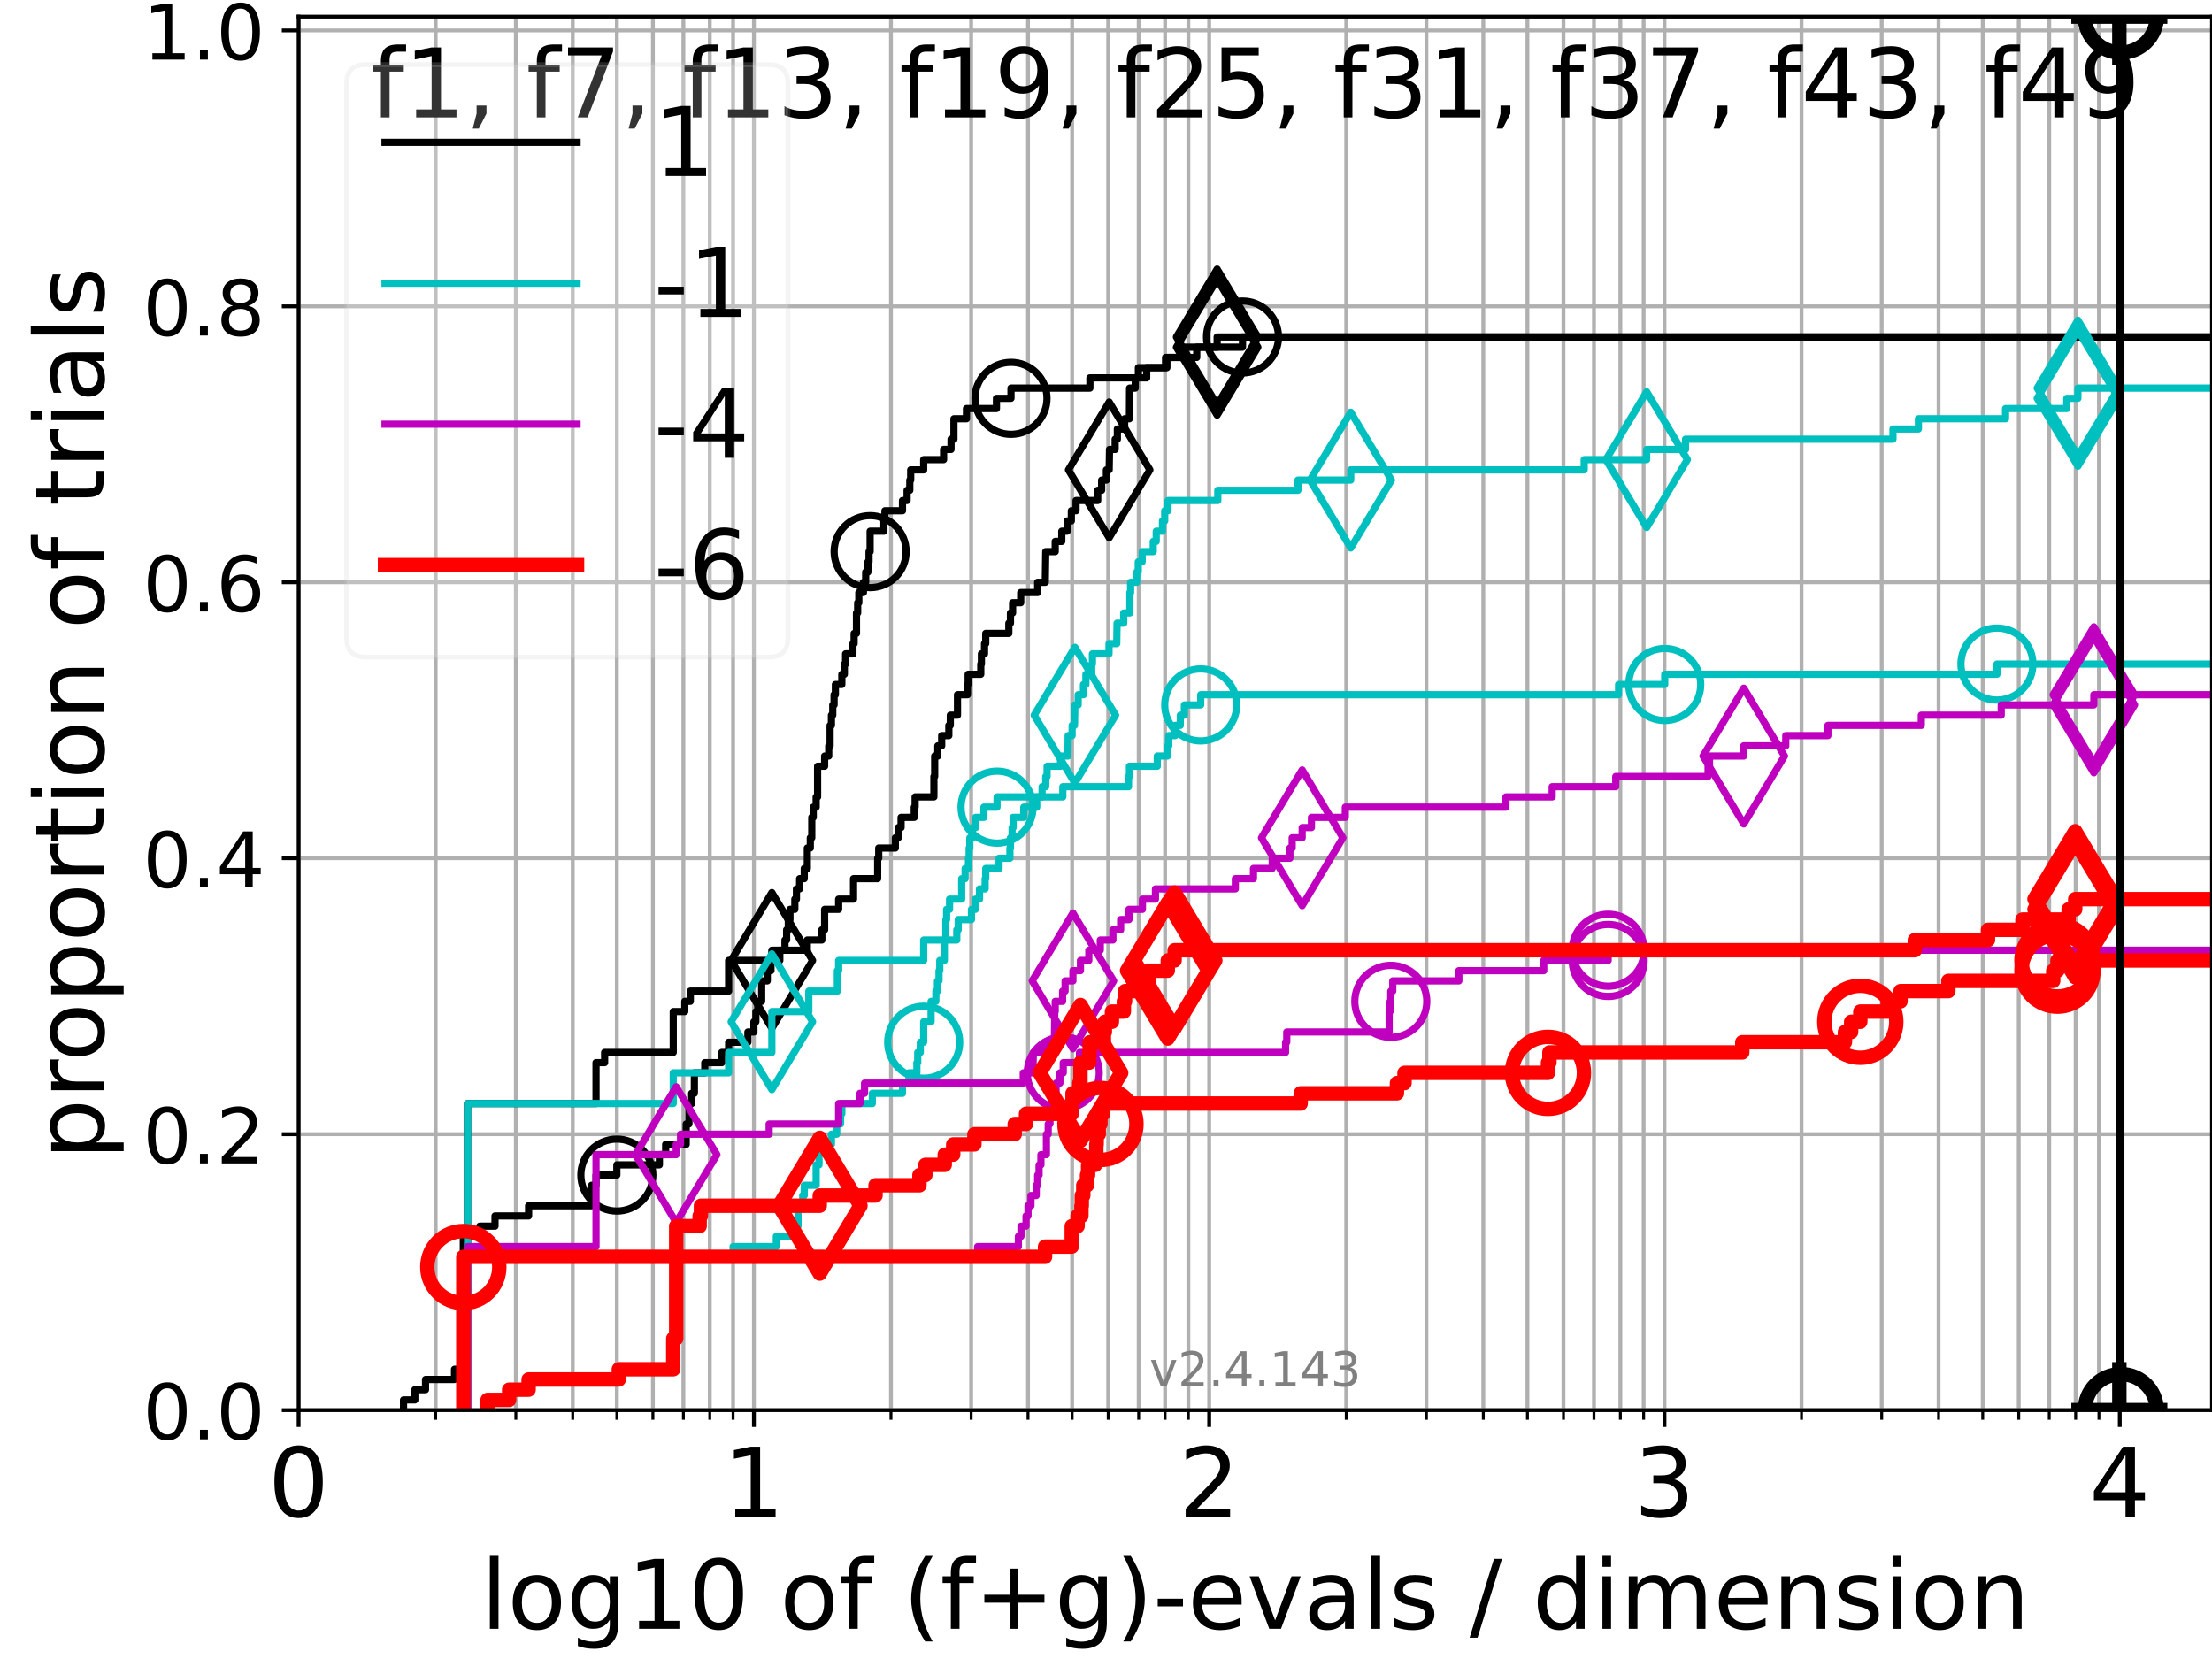 <?xml version="1.0" encoding="utf-8" standalone="no"?>
<!DOCTYPE svg PUBLIC "-//W3C//DTD SVG 1.1//EN"
  "http://www.w3.org/Graphics/SVG/1.1/DTD/svg11.dtd">
<!-- Created with matplotlib (https://matplotlib.org/) -->
<svg height="345.6pt" version="1.1" viewBox="0 0 460.8 345.6" width="460.8pt" xmlns="http://www.w3.org/2000/svg" xmlns:xlink="http://www.w3.org/1999/xlink">
 <defs>
  <style type="text/css">*{stroke-linecap:butt;stroke-linejoin:round;}</style>
 </defs>
 <g id="figure_1">
  <g id="patch_1">
   <path d="M 0 345.6 
L 460.8 345.6 
L 460.8 0 
L 0 0 
z
" style="fill:#ffffff;"/>
  </g>
  <g id="axes_1">
   <g id="patch_2">
    <path d="M 62.208 293.76 
L 460.8 293.76 
L 460.8 3.456 
L 62.208 3.456 
z
" style="fill:#ffffff;"/>
   </g>
   <g id="matplotlib.axis_1">
    <g id="xtick_1">
     <g id="line2d_1">
      <path clip-path="url(#pac9de46b07)" d="M 62.208 293.76 
L 62.208 3.456 
" style="fill:none;stroke:#b0b0b0;stroke-linecap:square;stroke-width:0.8;"/>
     </g>
     <g id="line2d_2">
      <defs>
       <path d="M 0 0 
L 0 3.5 
" id="m6d0ef57aa1" style="stroke:#000000;stroke-width:0.8;"/>
      </defs>
      <g>
       <use style="stroke:#000000;stroke-width:0.8;" x="62.208" xlink:href="#m6d0ef57aa1" y="293.76"/>
      </g>
     </g>
     <g id="text_1">
      <!-- 0 -->
      <g transform="translate(55.846 315.957)scale(0.2 -0.2)">
       <defs>
        <path d="M 31.781 66.406 
Q 24.172 66.406 20.328 58.906 
Q 16.5 51.422 16.5 36.375 
Q 16.5 21.391 20.328 13.891 
Q 24.172 6.391 31.781 6.391 
Q 39.453 6.391 43.281 13.891 
Q 47.125 21.391 47.125 36.375 
Q 47.125 51.422 43.281 58.906 
Q 39.453 66.406 31.781 66.406 
z
M 31.781 74.219 
Q 44.047 74.219 50.516 64.516 
Q 56.984 54.828 56.984 36.375 
Q 56.984 17.969 50.516 8.266 
Q 44.047 -1.422 31.781 -1.422 
Q 19.531 -1.422 13.062 8.266 
Q 6.594 17.969 6.594 36.375 
Q 6.594 54.828 13.062 64.516 
Q 19.531 74.219 31.781 74.219 
z
" id="DejaVuSans-48"/>
       </defs>
       <use xlink:href="#DejaVuSans-48"/>
      </g>
     </g>
    </g>
    <g id="xtick_2">
     <g id="line2d_3">
      <path clip-path="url(#pac9de46b07)" d="M 157.052 293.76 
L 157.052 3.456 
" style="fill:none;stroke:#b0b0b0;stroke-linecap:square;stroke-width:0.8;"/>
     </g>
     <g id="line2d_4">
      <g>
       <use style="stroke:#000000;stroke-width:0.8;" x="157.052" xlink:href="#m6d0ef57aa1" y="293.76"/>
      </g>
     </g>
     <g id="text_2">
      <!-- 1 -->
      <g transform="translate(150.69 315.957)scale(0.2 -0.2)">
       <defs>
        <path d="M 12.406 8.297 
L 28.516 8.297 
L 28.516 63.922 
L 10.984 60.406 
L 10.984 69.391 
L 28.422 72.906 
L 38.281 72.906 
L 38.281 8.297 
L 54.391 8.297 
L 54.391 0 
L 12.406 0 
z
" id="DejaVuSans-49"/>
       </defs>
       <use xlink:href="#DejaVuSans-49"/>
      </g>
     </g>
    </g>
    <g id="xtick_3">
     <g id="line2d_5">
      <path clip-path="url(#pac9de46b07)" d="M 251.897 293.76 
L 251.897 3.456 
" style="fill:none;stroke:#b0b0b0;stroke-linecap:square;stroke-width:0.8;"/>
     </g>
     <g id="line2d_6">
      <g>
       <use style="stroke:#000000;stroke-width:0.8;" x="251.897" xlink:href="#m6d0ef57aa1" y="293.76"/>
      </g>
     </g>
     <g id="text_3">
      <!-- 2 -->
      <g transform="translate(245.534 315.957)scale(0.2 -0.2)">
       <defs>
        <path d="M 19.188 8.297 
L 53.609 8.297 
L 53.609 0 
L 7.328 0 
L 7.328 8.297 
Q 12.938 14.109 22.625 23.891 
Q 32.328 33.688 34.812 36.531 
Q 39.547 41.844 41.422 45.531 
Q 43.312 49.219 43.312 52.781 
Q 43.312 58.594 39.234 62.25 
Q 35.156 65.922 28.609 65.922 
Q 23.969 65.922 18.812 64.312 
Q 13.672 62.703 7.812 59.422 
L 7.812 69.391 
Q 13.766 71.781 18.938 73 
Q 24.125 74.219 28.422 74.219 
Q 39.75 74.219 46.484 68.547 
Q 53.219 62.891 53.219 53.422 
Q 53.219 48.922 51.531 44.891 
Q 49.859 40.875 45.406 35.406 
Q 44.188 33.984 37.641 27.219 
Q 31.109 20.453 19.188 8.297 
z
" id="DejaVuSans-50"/>
       </defs>
       <use xlink:href="#DejaVuSans-50"/>
      </g>
     </g>
    </g>
    <g id="xtick_4">
     <g id="line2d_7">
      <path clip-path="url(#pac9de46b07)" d="M 346.741 293.76 
L 346.741 3.456 
" style="fill:none;stroke:#b0b0b0;stroke-linecap:square;stroke-width:0.8;"/>
     </g>
     <g id="line2d_8">
      <g>
       <use style="stroke:#000000;stroke-width:0.8;" x="346.741" xlink:href="#m6d0ef57aa1" y="293.76"/>
      </g>
     </g>
     <g id="text_4">
      <!-- 3 -->
      <g transform="translate(340.379 315.957)scale(0.2 -0.2)">
       <defs>
        <path d="M 40.578 39.312 
Q 47.656 37.797 51.625 33 
Q 55.609 28.219 55.609 21.188 
Q 55.609 10.406 48.188 4.484 
Q 40.766 -1.422 27.094 -1.422 
Q 22.516 -1.422 17.656 -0.516 
Q 12.797 0.391 7.625 2.203 
L 7.625 11.719 
Q 11.719 9.328 16.594 8.109 
Q 21.484 6.891 26.812 6.891 
Q 36.078 6.891 40.938 10.547 
Q 45.797 14.203 45.797 21.188 
Q 45.797 27.641 41.281 31.266 
Q 36.766 34.906 28.719 34.906 
L 20.219 34.906 
L 20.219 43.016 
L 29.109 43.016 
Q 36.375 43.016 40.234 45.922 
Q 44.094 48.828 44.094 54.297 
Q 44.094 59.906 40.109 62.906 
Q 36.141 65.922 28.719 65.922 
Q 24.656 65.922 20.016 65.031 
Q 15.375 64.156 9.812 62.312 
L 9.812 71.094 
Q 15.438 72.656 20.344 73.438 
Q 25.25 74.219 29.594 74.219 
Q 40.828 74.219 47.359 69.109 
Q 53.906 64.016 53.906 55.328 
Q 53.906 49.266 50.438 45.094 
Q 46.969 40.922 40.578 39.312 
z
" id="DejaVuSans-51"/>
       </defs>
       <use xlink:href="#DejaVuSans-51"/>
      </g>
     </g>
    </g>
    <g id="xtick_5">
     <g id="line2d_9">
      <path clip-path="url(#pac9de46b07)" d="M 441.586 293.76 
L 441.586 3.456 
" style="fill:none;stroke:#b0b0b0;stroke-linecap:square;stroke-width:0.8;"/>
     </g>
     <g id="line2d_10">
      <g>
       <use style="stroke:#000000;stroke-width:0.8;" x="441.586" xlink:href="#m6d0ef57aa1" y="293.76"/>
      </g>
     </g>
     <g id="text_5">
      <!-- 4 -->
      <g transform="translate(435.223 315.957)scale(0.2 -0.2)">
       <defs>
        <path d="M 37.797 64.312 
L 12.891 25.391 
L 37.797 25.391 
z
M 35.203 72.906 
L 47.609 72.906 
L 47.609 25.391 
L 58.016 25.391 
L 58.016 17.188 
L 47.609 17.188 
L 47.609 0 
L 37.797 0 
L 37.797 17.188 
L 4.891 17.188 
L 4.891 26.703 
z
" id="DejaVuSans-52"/>
       </defs>
       <use xlink:href="#DejaVuSans-52"/>
      </g>
     </g>
    </g>
    <g id="xtick_6">
     <g id="line2d_11">
      <path clip-path="url(#pac9de46b07)" d="M 90.759 293.76 
L 90.759 3.456 
" style="fill:none;stroke:#b0b0b0;stroke-linecap:square;stroke-width:0.8;"/>
     </g>
     <g id="line2d_12">
      <defs>
       <path d="M 0 0 
L 0 2 
" id="m1e841bb8b1" style="stroke:#000000;stroke-width:0.6;"/>
      </defs>
      <g>
       <use style="stroke:#000000;stroke-width:0.6;" x="90.759" xlink:href="#m1e841bb8b1" y="293.76"/>
      </g>
     </g>
    </g>
    <g id="xtick_7">
     <g id="line2d_13">
      <path clip-path="url(#pac9de46b07)" d="M 107.46 293.76 
L 107.46 3.456 
" style="fill:none;stroke:#b0b0b0;stroke-linecap:square;stroke-width:0.8;"/>
     </g>
     <g id="line2d_14">
      <g>
       <use style="stroke:#000000;stroke-width:0.6;" x="107.46" xlink:href="#m1e841bb8b1" y="293.76"/>
      </g>
     </g>
    </g>
    <g id="xtick_8">
     <g id="line2d_15">
      <path clip-path="url(#pac9de46b07)" d="M 119.31 293.76 
L 119.31 3.456 
" style="fill:none;stroke:#b0b0b0;stroke-linecap:square;stroke-width:0.8;"/>
     </g>
     <g id="line2d_16">
      <g>
       <use style="stroke:#000000;stroke-width:0.6;" x="119.31" xlink:href="#m1e841bb8b1" y="293.76"/>
      </g>
     </g>
    </g>
    <g id="xtick_9">
     <g id="line2d_17">
      <path clip-path="url(#pac9de46b07)" d="M 128.501 293.76 
L 128.501 3.456 
" style="fill:none;stroke:#b0b0b0;stroke-linecap:square;stroke-width:0.8;"/>
     </g>
     <g id="line2d_18">
      <g>
       <use style="stroke:#000000;stroke-width:0.6;" x="128.501" xlink:href="#m1e841bb8b1" y="293.76"/>
      </g>
     </g>
    </g>
    <g id="xtick_10">
     <g id="line2d_19">
      <path clip-path="url(#pac9de46b07)" d="M 136.011 293.76 
L 136.011 3.456 
" style="fill:none;stroke:#b0b0b0;stroke-linecap:square;stroke-width:0.8;"/>
     </g>
     <g id="line2d_20">
      <g>
       <use style="stroke:#000000;stroke-width:0.6;" x="136.011" xlink:href="#m1e841bb8b1" y="293.76"/>
      </g>
     </g>
    </g>
    <g id="xtick_11">
     <g id="line2d_21">
      <path clip-path="url(#pac9de46b07)" d="M 142.361 293.76 
L 142.361 3.456 
" style="fill:none;stroke:#b0b0b0;stroke-linecap:square;stroke-width:0.8;"/>
     </g>
     <g id="line2d_22">
      <g>
       <use style="stroke:#000000;stroke-width:0.6;" x="142.361" xlink:href="#m1e841bb8b1" y="293.76"/>
      </g>
     </g>
    </g>
    <g id="xtick_12">
     <g id="line2d_23">
      <path clip-path="url(#pac9de46b07)" d="M 147.861 293.76 
L 147.861 3.456 
" style="fill:none;stroke:#b0b0b0;stroke-linecap:square;stroke-width:0.8;"/>
     </g>
     <g id="line2d_24">
      <g>
       <use style="stroke:#000000;stroke-width:0.6;" x="147.861" xlink:href="#m1e841bb8b1" y="293.76"/>
      </g>
     </g>
    </g>
    <g id="xtick_13">
     <g id="line2d_25">
      <path clip-path="url(#pac9de46b07)" d="M 152.713 293.76 
L 152.713 3.456 
" style="fill:none;stroke:#b0b0b0;stroke-linecap:square;stroke-width:0.8;"/>
     </g>
     <g id="line2d_26">
      <g>
       <use style="stroke:#000000;stroke-width:0.6;" x="152.713" xlink:href="#m1e841bb8b1" y="293.76"/>
      </g>
     </g>
    </g>
    <g id="xtick_14">
     <g id="line2d_27">
      <path clip-path="url(#pac9de46b07)" d="M 185.604 293.76 
L 185.604 3.456 
" style="fill:none;stroke:#b0b0b0;stroke-linecap:square;stroke-width:0.8;"/>
     </g>
     <g id="line2d_28">
      <g>
       <use style="stroke:#000000;stroke-width:0.6;" x="185.604" xlink:href="#m1e841bb8b1" y="293.76"/>
      </g>
     </g>
    </g>
    <g id="xtick_15">
     <g id="line2d_29">
      <path clip-path="url(#pac9de46b07)" d="M 202.305 293.76 
L 202.305 3.456 
" style="fill:none;stroke:#b0b0b0;stroke-linecap:square;stroke-width:0.8;"/>
     </g>
     <g id="line2d_30">
      <g>
       <use style="stroke:#000000;stroke-width:0.6;" x="202.305" xlink:href="#m1e841bb8b1" y="293.76"/>
      </g>
     </g>
    </g>
    <g id="xtick_16">
     <g id="line2d_31">
      <path clip-path="url(#pac9de46b07)" d="M 214.155 293.76 
L 214.155 3.456 
" style="fill:none;stroke:#b0b0b0;stroke-linecap:square;stroke-width:0.8;"/>
     </g>
     <g id="line2d_32">
      <g>
       <use style="stroke:#000000;stroke-width:0.6;" x="214.155" xlink:href="#m1e841bb8b1" y="293.76"/>
      </g>
     </g>
    </g>
    <g id="xtick_17">
     <g id="line2d_33">
      <path clip-path="url(#pac9de46b07)" d="M 223.346 293.76 
L 223.346 3.456 
" style="fill:none;stroke:#b0b0b0;stroke-linecap:square;stroke-width:0.8;"/>
     </g>
     <g id="line2d_34">
      <g>
       <use style="stroke:#000000;stroke-width:0.6;" x="223.346" xlink:href="#m1e841bb8b1" y="293.76"/>
      </g>
     </g>
    </g>
    <g id="xtick_18">
     <g id="line2d_35">
      <path clip-path="url(#pac9de46b07)" d="M 230.856 293.76 
L 230.856 3.456 
" style="fill:none;stroke:#b0b0b0;stroke-linecap:square;stroke-width:0.8;"/>
     </g>
     <g id="line2d_36">
      <g>
       <use style="stroke:#000000;stroke-width:0.6;" x="230.856" xlink:href="#m1e841bb8b1" y="293.76"/>
      </g>
     </g>
    </g>
    <g id="xtick_19">
     <g id="line2d_37">
      <path clip-path="url(#pac9de46b07)" d="M 237.205 293.76 
L 237.205 3.456 
" style="fill:none;stroke:#b0b0b0;stroke-linecap:square;stroke-width:0.8;"/>
     </g>
     <g id="line2d_38">
      <g>
       <use style="stroke:#000000;stroke-width:0.6;" x="237.205" xlink:href="#m1e841bb8b1" y="293.76"/>
      </g>
     </g>
    </g>
    <g id="xtick_20">
     <g id="line2d_39">
      <path clip-path="url(#pac9de46b07)" d="M 242.706 293.76 
L 242.706 3.456 
" style="fill:none;stroke:#b0b0b0;stroke-linecap:square;stroke-width:0.8;"/>
     </g>
     <g id="line2d_40">
      <g>
       <use style="stroke:#000000;stroke-width:0.6;" x="242.706" xlink:href="#m1e841bb8b1" y="293.76"/>
      </g>
     </g>
    </g>
    <g id="xtick_21">
     <g id="line2d_41">
      <path clip-path="url(#pac9de46b07)" d="M 247.557 293.76 
L 247.557 3.456 
" style="fill:none;stroke:#b0b0b0;stroke-linecap:square;stroke-width:0.8;"/>
     </g>
     <g id="line2d_42">
      <g>
       <use style="stroke:#000000;stroke-width:0.6;" x="247.557" xlink:href="#m1e841bb8b1" y="293.76"/>
      </g>
     </g>
    </g>
    <g id="xtick_22">
     <g id="line2d_43">
      <path clip-path="url(#pac9de46b07)" d="M 280.448 293.76 
L 280.448 3.456 
" style="fill:none;stroke:#b0b0b0;stroke-linecap:square;stroke-width:0.8;"/>
     </g>
     <g id="line2d_44">
      <g>
       <use style="stroke:#000000;stroke-width:0.6;" x="280.448" xlink:href="#m1e841bb8b1" y="293.76"/>
      </g>
     </g>
    </g>
    <g id="xtick_23">
     <g id="line2d_45">
      <path clip-path="url(#pac9de46b07)" d="M 297.149 293.76 
L 297.149 3.456 
" style="fill:none;stroke:#b0b0b0;stroke-linecap:square;stroke-width:0.8;"/>
     </g>
     <g id="line2d_46">
      <g>
       <use style="stroke:#000000;stroke-width:0.6;" x="297.149" xlink:href="#m1e841bb8b1" y="293.76"/>
      </g>
     </g>
    </g>
    <g id="xtick_24">
     <g id="line2d_47">
      <path clip-path="url(#pac9de46b07)" d="M 308.999 293.76 
L 308.999 3.456 
" style="fill:none;stroke:#b0b0b0;stroke-linecap:square;stroke-width:0.8;"/>
     </g>
     <g id="line2d_48">
      <g>
       <use style="stroke:#000000;stroke-width:0.6;" x="308.999" xlink:href="#m1e841bb8b1" y="293.76"/>
      </g>
     </g>
    </g>
    <g id="xtick_25">
     <g id="line2d_49">
      <path clip-path="url(#pac9de46b07)" d="M 318.19 293.76 
L 318.19 3.456 
" style="fill:none;stroke:#b0b0b0;stroke-linecap:square;stroke-width:0.8;"/>
     </g>
     <g id="line2d_50">
      <g>
       <use style="stroke:#000000;stroke-width:0.6;" x="318.19" xlink:href="#m1e841bb8b1" y="293.76"/>
      </g>
     </g>
    </g>
    <g id="xtick_26">
     <g id="line2d_51">
      <path clip-path="url(#pac9de46b07)" d="M 325.7 293.76 
L 325.7 3.456 
" style="fill:none;stroke:#b0b0b0;stroke-linecap:square;stroke-width:0.8;"/>
     </g>
     <g id="line2d_52">
      <g>
       <use style="stroke:#000000;stroke-width:0.6;" x="325.7" xlink:href="#m1e841bb8b1" y="293.76"/>
      </g>
     </g>
    </g>
    <g id="xtick_27">
     <g id="line2d_53">
      <path clip-path="url(#pac9de46b07)" d="M 332.05 293.76 
L 332.05 3.456 
" style="fill:none;stroke:#b0b0b0;stroke-linecap:square;stroke-width:0.8;"/>
     </g>
     <g id="line2d_54">
      <g>
       <use style="stroke:#000000;stroke-width:0.6;" x="332.05" xlink:href="#m1e841bb8b1" y="293.76"/>
      </g>
     </g>
    </g>
    <g id="xtick_28">
     <g id="line2d_55">
      <path clip-path="url(#pac9de46b07)" d="M 337.55 293.76 
L 337.55 3.456 
" style="fill:none;stroke:#b0b0b0;stroke-linecap:square;stroke-width:0.8;"/>
     </g>
     <g id="line2d_56">
      <g>
       <use style="stroke:#000000;stroke-width:0.6;" x="337.55" xlink:href="#m1e841bb8b1" y="293.76"/>
      </g>
     </g>
    </g>
    <g id="xtick_29">
     <g id="line2d_57">
      <path clip-path="url(#pac9de46b07)" d="M 342.402 293.76 
L 342.402 3.456 
" style="fill:none;stroke:#b0b0b0;stroke-linecap:square;stroke-width:0.8;"/>
     </g>
     <g id="line2d_58">
      <g>
       <use style="stroke:#000000;stroke-width:0.6;" x="342.402" xlink:href="#m1e841bb8b1" y="293.76"/>
      </g>
     </g>
    </g>
    <g id="xtick_30">
     <g id="line2d_59">
      <path clip-path="url(#pac9de46b07)" d="M 375.292 293.76 
L 375.292 3.456 
" style="fill:none;stroke:#b0b0b0;stroke-linecap:square;stroke-width:0.8;"/>
     </g>
     <g id="line2d_60">
      <g>
       <use style="stroke:#000000;stroke-width:0.6;" x="375.292" xlink:href="#m1e841bb8b1" y="293.76"/>
      </g>
     </g>
    </g>
    <g id="xtick_31">
     <g id="line2d_61">
      <path clip-path="url(#pac9de46b07)" d="M 391.994 293.76 
L 391.994 3.456 
" style="fill:none;stroke:#b0b0b0;stroke-linecap:square;stroke-width:0.8;"/>
     </g>
     <g id="line2d_62">
      <g>
       <use style="stroke:#000000;stroke-width:0.6;" x="391.994" xlink:href="#m1e841bb8b1" y="293.76"/>
      </g>
     </g>
    </g>
    <g id="xtick_32">
     <g id="line2d_63">
      <path clip-path="url(#pac9de46b07)" d="M 403.844 293.76 
L 403.844 3.456 
" style="fill:none;stroke:#b0b0b0;stroke-linecap:square;stroke-width:0.8;"/>
     </g>
     <g id="line2d_64">
      <g>
       <use style="stroke:#000000;stroke-width:0.6;" x="403.844" xlink:href="#m1e841bb8b1" y="293.76"/>
      </g>
     </g>
    </g>
    <g id="xtick_33">
     <g id="line2d_65">
      <path clip-path="url(#pac9de46b07)" d="M 413.035 293.76 
L 413.035 3.456 
" style="fill:none;stroke:#b0b0b0;stroke-linecap:square;stroke-width:0.8;"/>
     </g>
     <g id="line2d_66">
      <g>
       <use style="stroke:#000000;stroke-width:0.6;" x="413.035" xlink:href="#m1e841bb8b1" y="293.76"/>
      </g>
     </g>
    </g>
    <g id="xtick_34">
     <g id="line2d_67">
      <path clip-path="url(#pac9de46b07)" d="M 420.545 293.76 
L 420.545 3.456 
" style="fill:none;stroke:#b0b0b0;stroke-linecap:square;stroke-width:0.8;"/>
     </g>
     <g id="line2d_68">
      <g>
       <use style="stroke:#000000;stroke-width:0.6;" x="420.545" xlink:href="#m1e841bb8b1" y="293.76"/>
      </g>
     </g>
    </g>
    <g id="xtick_35">
     <g id="line2d_69">
      <path clip-path="url(#pac9de46b07)" d="M 426.894 293.76 
L 426.894 3.456 
" style="fill:none;stroke:#b0b0b0;stroke-linecap:square;stroke-width:0.8;"/>
     </g>
     <g id="line2d_70">
      <g>
       <use style="stroke:#000000;stroke-width:0.6;" x="426.894" xlink:href="#m1e841bb8b1" y="293.76"/>
      </g>
     </g>
    </g>
    <g id="xtick_36">
     <g id="line2d_71">
      <path clip-path="url(#pac9de46b07)" d="M 432.395 293.76 
L 432.395 3.456 
" style="fill:none;stroke:#b0b0b0;stroke-linecap:square;stroke-width:0.8;"/>
     </g>
     <g id="line2d_72">
      <g>
       <use style="stroke:#000000;stroke-width:0.6;" x="432.395" xlink:href="#m1e841bb8b1" y="293.76"/>
      </g>
     </g>
    </g>
    <g id="xtick_37">
     <g id="line2d_73">
      <path clip-path="url(#pac9de46b07)" d="M 437.246 293.76 
L 437.246 3.456 
" style="fill:none;stroke:#b0b0b0;stroke-linecap:square;stroke-width:0.8;"/>
     </g>
     <g id="line2d_74">
      <g>
       <use style="stroke:#000000;stroke-width:0.6;" x="437.246" xlink:href="#m1e841bb8b1" y="293.76"/>
      </g>
     </g>
    </g>
    <g id="text_6">
     <!-- log10 of (f+g)-evals / dimension -->
     <g transform="translate(100.165 339.313)scale(0.2 -0.2)">
      <defs>
       <path d="M 9.422 75.984 
L 18.406 75.984 
L 18.406 0 
L 9.422 0 
z
" id="DejaVuSans-108"/>
       <path d="M 30.609 48.391 
Q 23.391 48.391 19.188 42.75 
Q 14.984 37.109 14.984 27.297 
Q 14.984 17.484 19.156 11.844 
Q 23.344 6.203 30.609 6.203 
Q 37.797 6.203 41.984 11.859 
Q 46.188 17.531 46.188 27.297 
Q 46.188 37.016 41.984 42.703 
Q 37.797 48.391 30.609 48.391 
z
M 30.609 56 
Q 42.328 56 49.016 48.375 
Q 55.719 40.766 55.719 27.297 
Q 55.719 13.875 49.016 6.219 
Q 42.328 -1.422 30.609 -1.422 
Q 18.844 -1.422 12.172 6.219 
Q 5.516 13.875 5.516 27.297 
Q 5.516 40.766 12.172 48.375 
Q 18.844 56 30.609 56 
z
" id="DejaVuSans-111"/>
       <path d="M 45.406 27.984 
Q 45.406 37.75 41.375 43.109 
Q 37.359 48.484 30.078 48.484 
Q 22.859 48.484 18.828 43.109 
Q 14.797 37.75 14.797 27.984 
Q 14.797 18.266 18.828 12.891 
Q 22.859 7.516 30.078 7.516 
Q 37.359 7.516 41.375 12.891 
Q 45.406 18.266 45.406 27.984 
z
M 54.391 6.781 
Q 54.391 -7.172 48.188 -13.984 
Q 42 -20.797 29.203 -20.797 
Q 24.469 -20.797 20.266 -20.094 
Q 16.062 -19.391 12.109 -17.922 
L 12.109 -9.188 
Q 16.062 -11.328 19.922 -12.344 
Q 23.781 -13.375 27.781 -13.375 
Q 36.625 -13.375 41.016 -8.766 
Q 45.406 -4.156 45.406 5.172 
L 45.406 9.625 
Q 42.625 4.781 38.281 2.391 
Q 33.938 0 27.875 0 
Q 17.828 0 11.672 7.656 
Q 5.516 15.328 5.516 27.984 
Q 5.516 40.672 11.672 48.328 
Q 17.828 56 27.875 56 
Q 33.938 56 38.281 53.609 
Q 42.625 51.219 45.406 46.391 
L 45.406 54.688 
L 54.391 54.688 
z
" id="DejaVuSans-103"/>
       <path id="DejaVuSans-32"/>
       <path d="M 37.109 75.984 
L 37.109 68.5 
L 28.516 68.5 
Q 23.688 68.5 21.797 66.547 
Q 19.922 64.594 19.922 59.516 
L 19.922 54.688 
L 34.719 54.688 
L 34.719 47.703 
L 19.922 47.703 
L 19.922 0 
L 10.891 0 
L 10.891 47.703 
L 2.297 47.703 
L 2.297 54.688 
L 10.891 54.688 
L 10.891 58.5 
Q 10.891 67.625 15.141 71.797 
Q 19.391 75.984 28.609 75.984 
z
" id="DejaVuSans-102"/>
       <path d="M 31 75.875 
Q 24.469 64.656 21.281 53.656 
Q 18.109 42.672 18.109 31.391 
Q 18.109 20.125 21.312 9.062 
Q 24.516 -2 31 -13.188 
L 23.188 -13.188 
Q 15.875 -1.703 12.234 9.375 
Q 8.594 20.453 8.594 31.391 
Q 8.594 42.281 12.203 53.312 
Q 15.828 64.359 23.188 75.875 
z
" id="DejaVuSans-40"/>
       <path d="M 46 62.703 
L 46 35.5 
L 73.188 35.5 
L 73.188 27.203 
L 46 27.203 
L 46 0 
L 37.797 0 
L 37.797 27.203 
L 10.594 27.203 
L 10.594 35.5 
L 37.797 35.5 
L 37.797 62.703 
z
" id="DejaVuSans-43"/>
       <path d="M 8.016 75.875 
L 15.828 75.875 
Q 23.141 64.359 26.781 53.312 
Q 30.422 42.281 30.422 31.391 
Q 30.422 20.453 26.781 9.375 
Q 23.141 -1.703 15.828 -13.188 
L 8.016 -13.188 
Q 14.5 -2 17.703 9.062 
Q 20.906 20.125 20.906 31.391 
Q 20.906 42.672 17.703 53.656 
Q 14.5 64.656 8.016 75.875 
z
" id="DejaVuSans-41"/>
       <path d="M 4.891 31.391 
L 31.203 31.391 
L 31.203 23.391 
L 4.891 23.391 
z
" id="DejaVuSans-45"/>
       <path d="M 56.203 29.594 
L 56.203 25.203 
L 14.891 25.203 
Q 15.484 15.922 20.484 11.062 
Q 25.484 6.203 34.422 6.203 
Q 39.594 6.203 44.453 7.469 
Q 49.312 8.734 54.109 11.281 
L 54.109 2.781 
Q 49.266 0.734 44.188 -0.344 
Q 39.109 -1.422 33.891 -1.422 
Q 20.797 -1.422 13.156 6.188 
Q 5.516 13.812 5.516 26.812 
Q 5.516 40.234 12.766 48.109 
Q 20.016 56 32.328 56 
Q 43.359 56 49.781 48.891 
Q 56.203 41.797 56.203 29.594 
z
M 47.219 32.234 
Q 47.125 39.594 43.094 43.984 
Q 39.062 48.391 32.422 48.391 
Q 24.906 48.391 20.391 44.141 
Q 15.875 39.891 15.188 32.172 
z
" id="DejaVuSans-101"/>
       <path d="M 2.984 54.688 
L 12.5 54.688 
L 29.594 8.797 
L 46.688 54.688 
L 56.203 54.688 
L 35.688 0 
L 23.484 0 
z
" id="DejaVuSans-118"/>
       <path d="M 34.281 27.484 
Q 23.391 27.484 19.188 25 
Q 14.984 22.516 14.984 16.5 
Q 14.984 11.719 18.141 8.906 
Q 21.297 6.109 26.703 6.109 
Q 34.188 6.109 38.703 11.406 
Q 43.219 16.703 43.219 25.484 
L 43.219 27.484 
z
M 52.203 31.203 
L 52.203 0 
L 43.219 0 
L 43.219 8.297 
Q 40.141 3.328 35.547 0.953 
Q 30.953 -1.422 24.312 -1.422 
Q 15.922 -1.422 10.953 3.297 
Q 6 8.016 6 15.922 
Q 6 25.141 12.172 29.828 
Q 18.359 34.516 30.609 34.516 
L 43.219 34.516 
L 43.219 35.406 
Q 43.219 41.609 39.141 45 
Q 35.062 48.391 27.688 48.391 
Q 23 48.391 18.547 47.266 
Q 14.109 46.141 10.016 43.891 
L 10.016 52.203 
Q 14.938 54.109 19.578 55.047 
Q 24.219 56 28.609 56 
Q 40.484 56 46.344 49.844 
Q 52.203 43.703 52.203 31.203 
z
" id="DejaVuSans-97"/>
       <path d="M 44.281 53.078 
L 44.281 44.578 
Q 40.484 46.531 36.375 47.5 
Q 32.281 48.484 27.875 48.484 
Q 21.188 48.484 17.844 46.438 
Q 14.5 44.391 14.5 40.281 
Q 14.5 37.156 16.891 35.375 
Q 19.281 33.594 26.516 31.984 
L 29.594 31.297 
Q 39.156 29.25 43.188 25.516 
Q 47.219 21.781 47.219 15.094 
Q 47.219 7.469 41.188 3.016 
Q 35.156 -1.422 24.609 -1.422 
Q 20.219 -1.422 15.453 -0.562 
Q 10.688 0.297 5.422 2 
L 5.422 11.281 
Q 10.406 8.688 15.234 7.391 
Q 20.062 6.109 24.812 6.109 
Q 31.156 6.109 34.562 8.281 
Q 37.984 10.453 37.984 14.406 
Q 37.984 18.062 35.516 20.016 
Q 33.062 21.969 24.703 23.781 
L 21.578 24.516 
Q 13.234 26.266 9.516 29.906 
Q 5.812 33.547 5.812 39.891 
Q 5.812 47.609 11.281 51.797 
Q 16.75 56 26.812 56 
Q 31.781 56 36.172 55.266 
Q 40.578 54.547 44.281 53.078 
z
" id="DejaVuSans-115"/>
       <path d="M 25.391 72.906 
L 33.688 72.906 
L 8.297 -9.281 
L 0 -9.281 
z
" id="DejaVuSans-47"/>
       <path d="M 45.406 46.391 
L 45.406 75.984 
L 54.391 75.984 
L 54.391 0 
L 45.406 0 
L 45.406 8.203 
Q 42.578 3.328 38.25 0.953 
Q 33.938 -1.422 27.875 -1.422 
Q 17.969 -1.422 11.734 6.484 
Q 5.516 14.406 5.516 27.297 
Q 5.516 40.188 11.734 48.094 
Q 17.969 56 27.875 56 
Q 33.938 56 38.25 53.625 
Q 42.578 51.266 45.406 46.391 
z
M 14.797 27.297 
Q 14.797 17.391 18.875 11.75 
Q 22.953 6.109 30.078 6.109 
Q 37.203 6.109 41.297 11.75 
Q 45.406 17.391 45.406 27.297 
Q 45.406 37.203 41.297 42.844 
Q 37.203 48.484 30.078 48.484 
Q 22.953 48.484 18.875 42.844 
Q 14.797 37.203 14.797 27.297 
z
" id="DejaVuSans-100"/>
       <path d="M 9.422 54.688 
L 18.406 54.688 
L 18.406 0 
L 9.422 0 
z
M 9.422 75.984 
L 18.406 75.984 
L 18.406 64.594 
L 9.422 64.594 
z
" id="DejaVuSans-105"/>
       <path d="M 52 44.188 
Q 55.375 50.25 60.062 53.125 
Q 64.75 56 71.094 56 
Q 79.641 56 84.281 50.016 
Q 88.922 44.047 88.922 33.016 
L 88.922 0 
L 79.891 0 
L 79.891 32.719 
Q 79.891 40.578 77.094 44.375 
Q 74.312 48.188 68.609 48.188 
Q 61.625 48.188 57.562 43.547 
Q 53.516 38.922 53.516 30.906 
L 53.516 0 
L 44.484 0 
L 44.484 32.719 
Q 44.484 40.625 41.703 44.406 
Q 38.922 48.188 33.109 48.188 
Q 26.219 48.188 22.156 43.531 
Q 18.109 38.875 18.109 30.906 
L 18.109 0 
L 9.078 0 
L 9.078 54.688 
L 18.109 54.688 
L 18.109 46.188 
Q 21.188 51.219 25.484 53.609 
Q 29.781 56 35.688 56 
Q 41.656 56 45.828 52.969 
Q 50 49.953 52 44.188 
z
" id="DejaVuSans-109"/>
       <path d="M 54.891 33.016 
L 54.891 0 
L 45.906 0 
L 45.906 32.719 
Q 45.906 40.484 42.875 44.328 
Q 39.844 48.188 33.797 48.188 
Q 26.516 48.188 22.312 43.547 
Q 18.109 38.922 18.109 30.906 
L 18.109 0 
L 9.078 0 
L 9.078 54.688 
L 18.109 54.688 
L 18.109 46.188 
Q 21.344 51.125 25.703 53.562 
Q 30.078 56 35.797 56 
Q 45.219 56 50.047 50.172 
Q 54.891 44.344 54.891 33.016 
z
" id="DejaVuSans-110"/>
      </defs>
      <use xlink:href="#DejaVuSans-108"/>
      <use x="27.783" xlink:href="#DejaVuSans-111"/>
      <use x="88.965" xlink:href="#DejaVuSans-103"/>
      <use x="152.441" xlink:href="#DejaVuSans-49"/>
      <use x="216.064" xlink:href="#DejaVuSans-48"/>
      <use x="279.688" xlink:href="#DejaVuSans-32"/>
      <use x="311.475" xlink:href="#DejaVuSans-111"/>
      <use x="372.656" xlink:href="#DejaVuSans-102"/>
      <use x="407.861" xlink:href="#DejaVuSans-32"/>
      <use x="439.648" xlink:href="#DejaVuSans-40"/>
      <use x="478.662" xlink:href="#DejaVuSans-102"/>
      <use x="513.867" xlink:href="#DejaVuSans-43"/>
      <use x="597.656" xlink:href="#DejaVuSans-103"/>
      <use x="661.133" xlink:href="#DejaVuSans-41"/>
      <use x="700.146" xlink:href="#DejaVuSans-45"/>
      <use x="736.23" xlink:href="#DejaVuSans-101"/>
      <use x="797.754" xlink:href="#DejaVuSans-118"/>
      <use x="856.934" xlink:href="#DejaVuSans-97"/>
      <use x="918.213" xlink:href="#DejaVuSans-108"/>
      <use x="945.996" xlink:href="#DejaVuSans-115"/>
      <use x="998.096" xlink:href="#DejaVuSans-32"/>
      <use x="1029.883" xlink:href="#DejaVuSans-47"/>
      <use x="1063.574" xlink:href="#DejaVuSans-32"/>
      <use x="1095.361" xlink:href="#DejaVuSans-100"/>
      <use x="1158.838" xlink:href="#DejaVuSans-105"/>
      <use x="1186.621" xlink:href="#DejaVuSans-109"/>
      <use x="1284.033" xlink:href="#DejaVuSans-101"/>
      <use x="1345.557" xlink:href="#DejaVuSans-110"/>
      <use x="1408.936" xlink:href="#DejaVuSans-115"/>
      <use x="1461.035" xlink:href="#DejaVuSans-105"/>
      <use x="1488.818" xlink:href="#DejaVuSans-111"/>
      <use x="1550" xlink:href="#DejaVuSans-110"/>
     </g>
    </g>
   </g>
   <g id="matplotlib.axis_2">
    <g id="ytick_1">
     <g id="line2d_75">
      <path clip-path="url(#pac9de46b07)" d="M 62.208 293.76 
L 460.8 293.76 
" style="fill:none;stroke:#b0b0b0;stroke-linecap:square;stroke-width:0.8;"/>
     </g>
     <g id="line2d_76">
      <defs>
       <path d="M 0 0 
L -3.5 0 
" id="m2cce1c97f7" style="stroke:#000000;stroke-width:0.8;"/>
      </defs>
      <g>
       <use style="stroke:#000000;stroke-width:0.8;" x="62.208" xlink:href="#m2cce1c97f7" y="293.76"/>
      </g>
     </g>
     <g id="text_7">
      <!-- 0.0 -->
      <g transform="translate(29.763 299.839)scale(0.16 -0.16)">
       <defs>
        <path d="M 10.688 12.406 
L 21 12.406 
L 21 0 
L 10.688 0 
z
" id="DejaVuSans-46"/>
       </defs>
       <use xlink:href="#DejaVuSans-48"/>
       <use x="63.623" xlink:href="#DejaVuSans-46"/>
       <use x="95.41" xlink:href="#DejaVuSans-48"/>
      </g>
     </g>
    </g>
    <g id="ytick_2">
     <g id="line2d_77">
      <path clip-path="url(#pac9de46b07)" d="M 62.208 236.274 
L 460.8 236.274 
" style="fill:none;stroke:#b0b0b0;stroke-linecap:square;stroke-width:0.8;"/>
     </g>
     <g id="line2d_78">
      <g>
       <use style="stroke:#000000;stroke-width:0.8;" x="62.208" xlink:href="#m2cce1c97f7" y="236.274"/>
      </g>
     </g>
     <g id="text_8">
      <!-- 0.2 -->
      <g transform="translate(29.763 242.353)scale(0.16 -0.16)">
       <use xlink:href="#DejaVuSans-48"/>
       <use x="63.623" xlink:href="#DejaVuSans-46"/>
       <use x="95.41" xlink:href="#DejaVuSans-50"/>
      </g>
     </g>
    </g>
    <g id="ytick_3">
     <g id="line2d_79">
      <path clip-path="url(#pac9de46b07)" d="M 62.208 178.788 
L 460.8 178.788 
" style="fill:none;stroke:#b0b0b0;stroke-linecap:square;stroke-width:0.8;"/>
     </g>
     <g id="line2d_80">
      <g>
       <use style="stroke:#000000;stroke-width:0.8;" x="62.208" xlink:href="#m2cce1c97f7" y="178.788"/>
      </g>
     </g>
     <g id="text_9">
      <!-- 0.4 -->
      <g transform="translate(29.763 184.867)scale(0.16 -0.16)">
       <use xlink:href="#DejaVuSans-48"/>
       <use x="63.623" xlink:href="#DejaVuSans-46"/>
       <use x="95.41" xlink:href="#DejaVuSans-52"/>
      </g>
     </g>
    </g>
    <g id="ytick_4">
     <g id="line2d_81">
      <path clip-path="url(#pac9de46b07)" d="M 62.208 121.302 
L 460.8 121.302 
" style="fill:none;stroke:#b0b0b0;stroke-linecap:square;stroke-width:0.8;"/>
     </g>
     <g id="line2d_82">
      <g>
       <use style="stroke:#000000;stroke-width:0.8;" x="62.208" xlink:href="#m2cce1c97f7" y="121.302"/>
      </g>
     </g>
     <g id="text_10">
      <!-- 0.6 -->
      <g transform="translate(29.763 127.381)scale(0.16 -0.16)">
       <defs>
        <path d="M 33.016 40.375 
Q 26.375 40.375 22.484 35.828 
Q 18.609 31.297 18.609 23.391 
Q 18.609 15.531 22.484 10.953 
Q 26.375 6.391 33.016 6.391 
Q 39.656 6.391 43.531 10.953 
Q 47.406 15.531 47.406 23.391 
Q 47.406 31.297 43.531 35.828 
Q 39.656 40.375 33.016 40.375 
z
M 52.594 71.297 
L 52.594 62.312 
Q 48.875 64.062 45.094 64.984 
Q 41.312 65.922 37.594 65.922 
Q 27.828 65.922 22.672 59.328 
Q 17.531 52.734 16.797 39.406 
Q 19.672 43.656 24.016 45.922 
Q 28.375 48.188 33.594 48.188 
Q 44.578 48.188 50.953 41.516 
Q 57.328 34.859 57.328 23.391 
Q 57.328 12.156 50.688 5.359 
Q 44.047 -1.422 33.016 -1.422 
Q 20.359 -1.422 13.672 8.266 
Q 6.984 17.969 6.984 36.375 
Q 6.984 53.656 15.188 63.938 
Q 23.391 74.219 37.203 74.219 
Q 40.922 74.219 44.703 73.484 
Q 48.484 72.75 52.594 71.297 
z
" id="DejaVuSans-54"/>
       </defs>
       <use xlink:href="#DejaVuSans-48"/>
       <use x="63.623" xlink:href="#DejaVuSans-46"/>
       <use x="95.41" xlink:href="#DejaVuSans-54"/>
      </g>
     </g>
    </g>
    <g id="ytick_5">
     <g id="line2d_83">
      <path clip-path="url(#pac9de46b07)" d="M 62.208 63.816 
L 460.8 63.816 
" style="fill:none;stroke:#b0b0b0;stroke-linecap:square;stroke-width:0.8;"/>
     </g>
     <g id="line2d_84">
      <g>
       <use style="stroke:#000000;stroke-width:0.8;" x="62.208" xlink:href="#m2cce1c97f7" y="63.816"/>
      </g>
     </g>
     <g id="text_11">
      <!-- 0.8 -->
      <g transform="translate(29.763 69.895)scale(0.16 -0.16)">
       <defs>
        <path d="M 31.781 34.625 
Q 24.75 34.625 20.719 30.859 
Q 16.703 27.094 16.703 20.516 
Q 16.703 13.922 20.719 10.156 
Q 24.75 6.391 31.781 6.391 
Q 38.812 6.391 42.859 10.172 
Q 46.922 13.969 46.922 20.516 
Q 46.922 27.094 42.891 30.859 
Q 38.875 34.625 31.781 34.625 
z
M 21.922 38.812 
Q 15.578 40.375 12.031 44.719 
Q 8.5 49.078 8.5 55.328 
Q 8.5 64.062 14.719 69.141 
Q 20.953 74.219 31.781 74.219 
Q 42.672 74.219 48.875 69.141 
Q 55.078 64.062 55.078 55.328 
Q 55.078 49.078 51.531 44.719 
Q 48 40.375 41.703 38.812 
Q 48.828 37.156 52.797 32.312 
Q 56.781 27.484 56.781 20.516 
Q 56.781 9.906 50.312 4.234 
Q 43.844 -1.422 31.781 -1.422 
Q 19.734 -1.422 13.25 4.234 
Q 6.781 9.906 6.781 20.516 
Q 6.781 27.484 10.781 32.312 
Q 14.797 37.156 21.922 38.812 
z
M 18.312 54.391 
Q 18.312 48.734 21.844 45.562 
Q 25.391 42.391 31.781 42.391 
Q 38.141 42.391 41.719 45.562 
Q 45.312 48.734 45.312 54.391 
Q 45.312 60.062 41.719 63.234 
Q 38.141 66.406 31.781 66.406 
Q 25.391 66.406 21.844 63.234 
Q 18.312 60.062 18.312 54.391 
z
" id="DejaVuSans-56"/>
       </defs>
       <use xlink:href="#DejaVuSans-48"/>
       <use x="63.623" xlink:href="#DejaVuSans-46"/>
       <use x="95.41" xlink:href="#DejaVuSans-56"/>
      </g>
     </g>
    </g>
    <g id="ytick_6">
     <g id="line2d_85">
      <path clip-path="url(#pac9de46b07)" d="M 62.208 6.33 
L 460.8 6.33 
" style="fill:none;stroke:#b0b0b0;stroke-linecap:square;stroke-width:0.8;"/>
     </g>
     <g id="line2d_86">
      <g>
       <use style="stroke:#000000;stroke-width:0.8;" x="62.208" xlink:href="#m2cce1c97f7" y="6.33"/>
      </g>
     </g>
     <g id="text_12">
      <!-- 1.0 -->
      <g transform="translate(29.763 12.409)scale(0.16 -0.16)">
       <use xlink:href="#DejaVuSans-49"/>
       <use x="63.623" xlink:href="#DejaVuSans-46"/>
       <use x="95.41" xlink:href="#DejaVuSans-48"/>
      </g>
     </g>
    </g>
    <g id="text_13">
     <!-- proportion of trials -->
     <g transform="translate(21.604 241.614)rotate(-90)scale(0.2 -0.2)">
      <defs>
       <path d="M 18.109 8.203 
L 18.109 -20.797 
L 9.078 -20.797 
L 9.078 54.688 
L 18.109 54.688 
L 18.109 46.391 
Q 20.953 51.266 25.266 53.625 
Q 29.594 56 35.594 56 
Q 45.562 56 51.781 48.094 
Q 58.016 40.188 58.016 27.297 
Q 58.016 14.406 51.781 6.484 
Q 45.562 -1.422 35.594 -1.422 
Q 29.594 -1.422 25.266 0.953 
Q 20.953 3.328 18.109 8.203 
z
M 48.688 27.297 
Q 48.688 37.203 44.609 42.844 
Q 40.531 48.484 33.406 48.484 
Q 26.266 48.484 22.188 42.844 
Q 18.109 37.203 18.109 27.297 
Q 18.109 17.391 22.188 11.75 
Q 26.266 6.109 33.406 6.109 
Q 40.531 6.109 44.609 11.75 
Q 48.688 17.391 48.688 27.297 
z
" id="DejaVuSans-112"/>
       <path d="M 41.109 46.297 
Q 39.594 47.172 37.812 47.578 
Q 36.031 48 33.891 48 
Q 26.266 48 22.188 43.047 
Q 18.109 38.094 18.109 28.812 
L 18.109 0 
L 9.078 0 
L 9.078 54.688 
L 18.109 54.688 
L 18.109 46.188 
Q 20.953 51.172 25.484 53.578 
Q 30.031 56 36.531 56 
Q 37.453 56 38.578 55.875 
Q 39.703 55.766 41.062 55.516 
z
" id="DejaVuSans-114"/>
       <path d="M 18.312 70.219 
L 18.312 54.688 
L 36.812 54.688 
L 36.812 47.703 
L 18.312 47.703 
L 18.312 18.016 
Q 18.312 11.328 20.141 9.422 
Q 21.969 7.516 27.594 7.516 
L 36.812 7.516 
L 36.812 0 
L 27.594 0 
Q 17.188 0 13.234 3.875 
Q 9.281 7.766 9.281 18.016 
L 9.281 47.703 
L 2.688 47.703 
L 2.688 54.688 
L 9.281 54.688 
L 9.281 70.219 
z
" id="DejaVuSans-116"/>
      </defs>
      <use xlink:href="#DejaVuSans-112"/>
      <use x="63.477" xlink:href="#DejaVuSans-114"/>
      <use x="102.34" xlink:href="#DejaVuSans-111"/>
      <use x="163.521" xlink:href="#DejaVuSans-112"/>
      <use x="226.998" xlink:href="#DejaVuSans-111"/>
      <use x="288.18" xlink:href="#DejaVuSans-114"/>
      <use x="329.293" xlink:href="#DejaVuSans-116"/>
      <use x="368.502" xlink:href="#DejaVuSans-105"/>
      <use x="396.285" xlink:href="#DejaVuSans-111"/>
      <use x="457.467" xlink:href="#DejaVuSans-110"/>
      <use x="520.846" xlink:href="#DejaVuSans-32"/>
      <use x="552.633" xlink:href="#DejaVuSans-111"/>
      <use x="613.814" xlink:href="#DejaVuSans-102"/>
      <use x="649.02" xlink:href="#DejaVuSans-32"/>
      <use x="680.807" xlink:href="#DejaVuSans-116"/>
      <use x="720.016" xlink:href="#DejaVuSans-114"/>
      <use x="761.129" xlink:href="#DejaVuSans-105"/>
      <use x="788.912" xlink:href="#DejaVuSans-97"/>
      <use x="850.191" xlink:href="#DejaVuSans-108"/>
      <use x="877.975" xlink:href="#DejaVuSans-115"/>
     </g>
    </g>
   </g>
   <g id="line2d_87">
    <path clip-path="url(#pac9de46b07)" d="M 97.402 293.76 
L 97.402 229.887 
L 124.162 229.887 
L 124.162 221.37 
L 125.953 221.37 
L 125.953 219.241 
L 140.248 219.241 
L 140.248 210.725 
L 142.654 210.725 
L 142.654 208.596 
L 143.806 208.596 
L 143.806 206.467 
L 151.787 206.467 
L 151.787 200.079 
L 160.791 200.079 
L 160.791 197.95 
L 168.175 197.95 
L 168.175 195.821 
L 171.205 195.821 
L 171.205 193.692 
L 171.785 193.692 
L 171.785 189.434 
L 174.704 189.434 
L 174.704 187.305 
L 177.804 187.305 
L 177.804 183.046 
L 182.835 183.046 
L 182.835 178.788 
L 183.055 178.788 
L 183.055 176.659 
L 186.52 176.659 
L 186.52 174.53 
L 187.12 174.53 
L 187.12 172.401 
L 187.711 172.401 
L 187.711 170.272 
L 190.455 170.272 
L 190.455 168.143 
L 190.638 168.143 
L 190.638 166.013 
L 194.547 166.013 
L 194.547 161.755 
L 194.712 161.755 
L 194.712 157.497 
L 195.368 157.497 
L 195.368 155.368 
L 196.172 155.368 
L 196.172 153.239 
L 197.659 153.239 
L 197.659 151.11 
L 197.965 151.11 
L 197.965 148.981 
L 199.463 148.981 
L 199.463 144.722 
L 201.543 144.722 
L 201.543 142.593 
L 201.682 142.593 
L 201.682 140.464 
L 204.314 140.464 
L 204.314 138.335 
L 204.445 138.335 
L 204.445 136.206 
L 205.092 136.206 
L 205.092 134.077 
L 205.348 134.077 
L 205.348 131.948 
L 210.157 131.948 
L 210.157 129.819 
L 210.496 129.819 
L 210.496 127.69 
L 210.943 127.69 
L 210.943 125.56 
L 212.634 125.56 
L 212.634 123.431 
L 216.164 123.431 
L 216.164 121.302 
L 217.751 121.302 
L 217.846 114.915 
L 219.822 114.915 
L 219.822 112.786 
L 221.19 112.786 
L 221.19 110.657 
L 222.303 110.657 
L 222.303 108.528 
L 223.181 108.528 
L 223.181 106.398 
L 224.162 106.398 
L 224.162 104.269 
L 228.671 104.269 
L 228.671 102.14 
L 229.495 102.14 
L 229.495 100.011 
L 230.477 100.011 
L 230.477 97.882 
L 231.061 97.882 
L 231.13 93.624 
L 232.306 93.624 
L 232.306 91.495 
L 232.767 91.495 
L 232.767 89.366 
L 234.279 89.366 
L 234.279 87.236 
L 235.278 87.236 
L 235.309 80.849 
L 236.493 80.849 
L 236.493 78.72 
L 237.146 78.72 
L 237.146 76.591 
L 243.09 76.591 
L 243.09 74.462 
L 246.161 74.462 
L 246.161 72.333 
L 253.552 72.333 
L 253.552 70.204 
L 253.552 70.204 
L 460.8 70.204 
L 460.8 70.204 
" style="fill:none;stroke:#000000;stroke-linecap:square;stroke-width:1.5;"/>
   </g>
   <g id="line2d_88">
    <defs>
     <path d="M -0 14.142 
L 8.485 0 
L -0 -14.142 
L -8.485 -0 
z
" id="m680d4c2b27" style="stroke:#000000;stroke-linejoin:miter;stroke-width:1.5;"/>
    </defs>
    <g clip-path="url(#pac9de46b07)">
     <use style="fill-opacity:0;stroke:#000000;stroke-linejoin:miter;stroke-width:1.5;" x="160.791" xlink:href="#m680d4c2b27" y="200.079"/>
     <use style="fill-opacity:0;stroke:#000000;stroke-linejoin:miter;stroke-width:1.5;" x="231.061" xlink:href="#m680d4c2b27" y="97.882"/>
     <use style="fill-opacity:0;stroke:#000000;stroke-linejoin:miter;stroke-width:1.5;" x="253.552" xlink:href="#m680d4c2b27" y="72.333"/>
     <use style="fill-opacity:0;stroke:#000000;stroke-linejoin:miter;stroke-width:1.5;" x="253.552" xlink:href="#m680d4c2b27" y="70.204"/>
    </g>
   </g>
   <g id="line2d_89">
    <path clip-path="url(#pac9de46b07)" style="fill:none;stroke:#000000;stroke-linecap:square;stroke-width:1.5;"/>
    <g clip-path="url(#pac9de46b07)">
     <use style="fill-opacity:0;stroke:#000000;stroke-linejoin:miter;stroke-width:1.5;" x="-1" xlink:href="#m680d4c2b27" y="581.19"/>
     <use style="fill-opacity:0;stroke:#000000;stroke-linejoin:miter;stroke-width:1.5;" x="460.8" xlink:href="#m680d4c2b27" y="581.19"/>
    </g>
   </g>
   <g id="line2d_90">
    <path clip-path="url(#pac9de46b07)" d="M 84.065 293.76 
L 84.065 291.631 
L 86.419 291.631 
L 86.419 289.502 
L 88.646 289.502 
L 88.646 287.373 
L 94.685 287.373 
L 94.685 285.244 
L 96.516 285.244 
L 96.516 257.565 
L 99.95 257.565 
L 99.95 255.436 
L 103.12 255.436 
L 103.12 253.307 
L 110.119 253.307 
L 110.119 251.178 
L 123.236 251.178 
L 123.236 246.92 
L 124.162 246.92 
L 124.162 244.79 
L 128.501 244.79 
L 128.501 242.661 
L 137.362 242.661 
L 137.362 240.532 
L 138.67 240.532 
L 138.67 238.403 
L 142.945 238.403 
L 142.945 234.145 
L 143.521 234.145 
L 143.521 229.887 
L 144.089 229.887 
L 144.089 227.758 
L 144.65 227.758 
L 144.65 223.499 
L 146.818 223.499 
L 146.818 221.37 
L 150.358 221.37 
L 150.358 219.241 
L 151.787 219.241 
L 151.787 217.112 
L 155.798 217.112 
L 155.798 214.983 
L 157.052 214.983 
L 157.052 212.854 
L 157.462 212.854 
L 157.462 210.725 
L 157.868 210.725 
L 157.868 208.596 
L 158.668 208.596 
L 158.668 204.337 
L 159.839 204.337 
L 159.839 202.208 
L 160.602 202.208 
L 160.602 200.079 
L 162.45 200.079 
L 162.45 197.95 
L 163.52 197.95 
L 163.52 195.821 
L 163.87 195.821 
L 163.87 193.692 
L 164.218 193.692 
L 164.218 191.563 
L 164.562 191.563 
L 164.562 189.434 
L 165.579 189.434 
L 165.579 187.305 
L 165.913 187.305 
L 165.913 185.175 
L 166.572 185.175 
L 166.572 183.046 
L 167.541 183.046 
L 167.541 180.917 
L 168.175 180.917 
L 168.175 176.659 
L 168.799 176.659 
L 168.799 174.53 
L 169.108 174.53 
L 169.108 170.272 
L 169.414 170.272 
L 169.414 168.143 
L 170.02 168.143 
L 170.02 166.013 
L 170.319 166.013 
L 170.319 159.626 
L 171.785 159.626 
L 171.785 157.497 
L 172.64 157.497 
L 172.64 155.368 
L 172.922 155.368 
L 172.922 151.11 
L 173.201 151.11 
L 173.201 148.981 
L 173.478 148.981 
L 173.478 146.851 
L 173.754 146.851 
L 173.754 144.722 
L 174.027 144.722 
L 174.027 142.593 
L 175.369 142.593 
L 175.369 140.464 
L 175.894 140.464 
L 175.894 138.335 
L 176.154 138.335 
L 176.154 136.206 
L 177.68 136.206 
L 177.68 134.077 
L 177.929 134.077 
L 177.929 131.948 
L 178.422 131.948 
L 178.422 127.69 
L 178.666 127.69 
L 178.666 125.56 
L 178.909 125.56 
L 178.909 123.431 
L 179.867 123.431 
L 179.867 121.302 
L 180.338 121.302 
L 180.338 119.173 
L 180.803 119.173 
L 180.803 117.044 
L 181.034 117.044 
L 181.034 114.915 
L 181.264 114.915 
L 181.264 110.657 
L 184.136 110.657 
L 184.136 108.528 
L 184.349 108.528 
L 184.349 106.398 
L 188.004 106.398 
L 188.004 104.269 
L 188.964 104.269 
L 188.964 102.14 
L 189.529 102.14 
L 189.529 100.011 
L 189.716 100.011 
L 189.716 97.882 
L 192.421 97.882 
L 192.421 95.753 
L 196.569 95.753 
L 196.569 93.624 
L 198.117 93.624 
L 198.117 91.495 
L 198.721 91.495 
L 198.721 87.236 
L 201.332 87.236 
L 201.332 85.107 
L 207.581 85.107 
L 207.581 82.978 
L 210.608 82.978 
L 210.608 80.849 
L 227.047 80.849 
L 227.047 78.72 
L 238.877 78.72 
L 238.877 76.591 
L 242.808 76.591 
L 242.808 74.462 
L 249.304 74.462 
L 249.304 72.333 
L 258.837 72.333 
L 258.837 70.204 
L 258.837 70.204 
L 460.8 70.204 
L 460.8 70.204 
" style="fill:none;stroke:#000000;stroke-linecap:square;stroke-width:1.5;"/>
   </g>
   <g id="line2d_91">
    <defs>
     <path d="M 0 7.5 
C 1.989 7.5 3.897 6.71 5.303 5.303 
C 6.71 3.897 7.5 1.989 7.5 0 
C 7.5 -1.989 6.71 -3.897 5.303 -5.303 
C 3.897 -6.71 1.989 -7.5 0 -7.5 
C -1.989 -7.5 -3.897 -6.71 -5.303 -5.303 
C -6.71 -3.897 -7.5 -1.989 -7.5 0 
C -7.5 1.989 -6.71 3.897 -5.303 5.303 
C -3.897 6.71 -1.989 7.5 0 7.5 
z
" id="mb44a0ca049" style="stroke:#000000;stroke-width:1.5;"/>
    </defs>
    <g clip-path="url(#pac9de46b07)">
     <use style="fill-opacity:0;stroke:#000000;stroke-width:1.5;" x="128.501" xlink:href="#mb44a0ca049" y="244.79"/>
     <use style="fill-opacity:0;stroke:#000000;stroke-width:1.5;" x="181.264" xlink:href="#mb44a0ca049" y="114.915"/>
     <use style="fill-opacity:0;stroke:#000000;stroke-width:1.5;" x="210.608" xlink:href="#mb44a0ca049" y="82.978"/>
     <use style="fill-opacity:0;stroke:#000000;stroke-width:1.5;" x="258.837" xlink:href="#mb44a0ca049" y="70.204"/>
    </g>
   </g>
   <g id="line2d_92">
    <path clip-path="url(#pac9de46b07)" style="fill:none;stroke:#000000;stroke-linecap:square;stroke-width:1.5;"/>
   </g>
   <g id="line2d_93">
    <path clip-path="url(#pac9de46b07)" d="M 97.402 293.76 
L 97.402 229.887 
L 140.248 229.887 
L 140.248 223.499 
L 151.787 223.499 
L 151.787 219.241 
L 160.791 219.241 
L 160.791 210.725 
L 168.488 210.725 
L 168.488 206.467 
L 174.435 206.467 
L 174.435 202.208 
L 174.704 202.208 
L 174.704 200.079 
L 192.421 200.079 
L 192.421 195.821 
L 199.316 195.821 
L 199.316 193.692 
L 199.61 193.692 
L 199.61 191.563 
L 202.373 191.563 
L 202.373 189.434 
L 203.188 189.434 
L 203.188 187.305 
L 204.052 187.305 
L 204.052 185.175 
L 205.22 185.175 
L 205.22 183.046 
L 205.348 183.046 
L 205.348 180.917 
L 208.121 180.917 
L 208.121 178.788 
L 210.383 178.788 
L 210.383 176.659 
L 210.496 176.659 
L 210.496 174.53 
L 210.832 174.53 
L 210.832 172.401 
L 211.054 172.401 
L 211.054 170.272 
L 213.27 170.272 
L 213.27 168.143 
L 215.968 168.143 
L 215.968 166.013 
L 217.086 166.013 
L 217.086 163.884 
L 217.846 163.884 
L 217.846 161.755 
L 218.127 161.755 
L 218.127 159.626 
L 220.929 159.626 
L 220.929 157.497 
L 222.472 157.497 
L 222.514 153.239 
L 223.346 153.239 
L 223.346 151.11 
L 223.837 151.11 
L 223.919 146.851 
L 224.603 146.851 
L 224.603 144.722 
L 225.707 144.722 
L 225.707 142.593 
L 226.21 142.593 
L 226.21 140.464 
L 227.421 140.464 
L 227.421 138.335 
L 227.57 138.335 
L 227.57 136.206 
L 231.027 136.206 
L 231.027 134.077 
L 232.636 134.077 
L 232.702 129.819 
L 234.089 129.819 
L 234.089 127.69 
L 235.37 127.69 
L 235.37 123.431 
L 235.524 123.431 
L 235.524 121.302 
L 236.791 121.302 
L 236.791 119.173 
L 237.117 119.173 
L 237.117 117.044 
L 237.934 117.044 
L 237.934 114.915 
L 240.239 114.915 
L 240.239 112.786 
L 240.863 112.786 
L 240.863 110.657 
L 242.161 110.657 
L 242.161 108.528 
L 242.628 108.528 
L 242.628 106.398 
L 243.319 106.398 
L 243.319 104.269 
L 253.69 104.269 
L 253.69 102.14 
L 270.385 102.14 
L 270.385 100.011 
L 281.385 100.011 
L 281.385 97.882 
L 330.014 97.882 
L 330.014 95.753 
L 343.033 95.753 
L 343.033 93.624 
L 351.127 93.624 
L 351.127 91.495 
L 394.34 91.495 
L 394.34 89.366 
L 399.64 89.366 
L 399.64 87.236 
L 417.792 87.236 
L 417.792 85.107 
L 430.546 85.107 
L 430.546 82.978 
L 432.864 82.978 
L 432.864 80.849 
L 432.864 80.849 
L 460.8 80.849 
L 460.8 80.849 
" style="fill:none;stroke:#00bfbf;stroke-linecap:square;stroke-width:1.5;"/>
   </g>
   <g id="line2d_94">
    <defs>
     <path d="M -0 14.142 
L 8.485 0 
L -0 -14.142 
L -8.485 -0 
z
" id="m754761985b" style="stroke:#00bfbf;stroke-linejoin:miter;stroke-width:1.5;"/>
    </defs>
    <g clip-path="url(#pac9de46b07)">
     <use style="fill-opacity:0;stroke:#00bfbf;stroke-linejoin:miter;stroke-width:1.5;" x="160.791" xlink:href="#m754761985b" y="212.854"/>
     <use style="fill-opacity:0;stroke:#00bfbf;stroke-linejoin:miter;stroke-width:1.5;" x="223.919" xlink:href="#m754761985b" y="148.981"/>
     <use style="fill-opacity:0;stroke:#00bfbf;stroke-linejoin:miter;stroke-width:1.5;" x="281.385" xlink:href="#m754761985b" y="100.011"/>
     <use style="fill-opacity:0;stroke:#00bfbf;stroke-linejoin:miter;stroke-width:1.5;" x="343.033" xlink:href="#m754761985b" y="95.753"/>
     <use style="fill-opacity:0;stroke:#00bfbf;stroke-linejoin:miter;stroke-width:1.5;" x="432.864" xlink:href="#m754761985b" y="82.978"/>
     <use style="fill-opacity:0;stroke:#00bfbf;stroke-linejoin:miter;stroke-width:1.5;" x="432.864" xlink:href="#m754761985b" y="80.849"/>
    </g>
   </g>
   <g id="line2d_95">
    <path clip-path="url(#pac9de46b07)" style="fill:none;stroke:#00bfbf;stroke-linecap:square;stroke-width:1.5;"/>
    <g clip-path="url(#pac9de46b07)">
     <use style="fill-opacity:0;stroke:#00bfbf;stroke-linejoin:miter;stroke-width:1.5;" x="-1" xlink:href="#m754761985b" y="581.19"/>
     <use style="fill-opacity:0;stroke:#00bfbf;stroke-linejoin:miter;stroke-width:1.5;" x="460.8" xlink:href="#m754761985b" y="581.19"/>
    </g>
   </g>
   <g id="line2d_96">
    <path clip-path="url(#pac9de46b07)" d="M 96.516 293.76 
L 96.516 261.823 
L 152.713 261.823 
L 152.713 259.694 
L 161.721 259.694 
L 161.721 257.565 
L 164.904 257.565 
L 164.904 255.436 
L 166.244 255.436 
L 166.244 251.178 
L 167.221 251.178 
L 167.221 249.049 
L 167.541 249.049 
L 167.541 246.92 
L 170.02 246.92 
L 170.02 242.661 
L 170.617 242.661 
L 170.617 238.403 
L 173.201 238.403 
L 173.201 236.274 
L 174.299 236.274 
L 174.299 234.145 
L 175.104 234.145 
L 175.104 232.016 
L 175.369 232.016 
L 175.369 229.887 
L 181.719 229.887 
L 181.719 227.758 
L 188.004 227.758 
L 188.004 225.629 
L 189.342 225.629 
L 189.342 223.499 
L 191.001 223.499 
L 191.001 221.37 
L 191.181 221.37 
L 191.181 219.241 
L 191.717 219.241 
L 191.717 217.112 
L 192.421 217.112 
L 192.421 212.854 
L 193.963 212.854 
L 193.963 208.596 
L 194.959 208.596 
L 194.959 206.467 
L 195.286 206.467 
L 195.286 204.337 
L 195.611 204.337 
L 195.611 202.208 
L 195.772 202.208 
L 195.772 200.079 
L 196.726 200.079 
L 196.726 195.821 
L 197.039 195.821 
L 197.039 191.563 
L 197.195 191.563 
L 197.195 189.434 
L 197.812 189.434 
L 197.812 187.305 
L 200.336 187.305 
L 200.336 183.046 
L 201.05 183.046 
L 201.05 180.917 
L 201.752 180.917 
L 201.752 178.788 
L 201.891 178.788 
L 201.891 176.659 
L 202.029 176.659 
L 202.029 174.53 
L 202.578 174.53 
L 202.578 172.401 
L 203.255 172.401 
L 203.255 170.272 
L 204.963 170.272 
L 204.963 168.143 
L 207.702 168.143 
L 207.702 166.013 
L 221.406 166.013 
L 221.406 163.884 
L 235.093 163.884 
L 235.093 161.755 
L 235.278 161.755 
L 235.278 159.626 
L 241.078 159.626 
L 241.078 157.497 
L 243.217 157.497 
L 243.217 155.368 
L 243.471 155.368 
L 243.471 153.239 
L 244.813 153.239 
L 244.813 151.11 
L 245.876 151.11 
L 245.876 148.981 
L 246.725 148.981 
L 246.725 146.851 
L 250.13 146.851 
L 250.13 144.722 
L 337.178 144.722 
L 337.178 142.593 
L 346.793 142.593 
L 346.793 140.464 
L 415.998 140.464 
L 415.998 138.335 
L 415.998 138.335 
L 460.8 138.335 
L 460.8 138.335 
" style="fill:none;stroke:#00bfbf;stroke-linecap:square;stroke-width:1.5;"/>
   </g>
   <g id="line2d_97">
    <defs>
     <path d="M 0 7.5 
C 1.989 7.5 3.897 6.71 5.303 5.303 
C 6.71 3.897 7.5 1.989 7.5 0 
C 7.5 -1.989 6.71 -3.897 5.303 -5.303 
C 3.897 -6.71 1.989 -7.5 0 -7.5 
C -1.989 -7.5 -3.897 -6.71 -5.303 -5.303 
C -6.71 -3.897 -7.5 -1.989 -7.5 0 
C -7.5 1.989 -6.71 3.897 -5.303 5.303 
C -3.897 6.71 -1.989 7.5 0 7.5 
z
" id="m2371646d70" style="stroke:#00bfbf;stroke-width:1.5;"/>
    </defs>
    <g clip-path="url(#pac9de46b07)">
     <use style="fill-opacity:0;stroke:#00bfbf;stroke-width:1.5;" x="96.516" xlink:href="#m2371646d70" y="263.952"/>
     <use style="fill-opacity:0;stroke:#00bfbf;stroke-width:1.5;" x="192.421" xlink:href="#m2371646d70" y="217.112"/>
     <use style="fill-opacity:0;stroke:#00bfbf;stroke-width:1.5;" x="207.702" xlink:href="#m2371646d70" y="168.143"/>
     <use style="fill-opacity:0;stroke:#00bfbf;stroke-width:1.5;" x="250.13" xlink:href="#m2371646d70" y="146.851"/>
     <use style="fill-opacity:0;stroke:#00bfbf;stroke-width:1.5;" x="346.793" xlink:href="#m2371646d70" y="142.593"/>
     <use style="fill-opacity:0;stroke:#00bfbf;stroke-width:1.5;" x="415.998" xlink:href="#m2371646d70" y="138.335"/>
    </g>
   </g>
   <g id="line2d_98">
    <path clip-path="url(#pac9de46b07)" style="fill:none;stroke:#00bfbf;stroke-linecap:square;stroke-width:1.5;"/>
   </g>
   <g id="line2d_99">
    <path clip-path="url(#pac9de46b07)" d="M 97.402 293.76 
L 97.402 259.694 
L 124.162 259.694 
L 124.162 240.532 
L 140.863 240.532 
L 140.863 238.403 
L 141.768 238.403 
L 141.768 236.274 
L 160.223 236.274 
L 160.223 234.145 
L 174.704 234.145 
L 174.704 229.887 
L 179.151 229.887 
L 179.151 227.758 
L 180.103 227.758 
L 180.103 225.629 
L 213.164 225.629 
L 213.164 223.499 
L 215.172 223.499 
L 215.272 219.241 
L 217.657 219.241 
L 217.657 217.112 
L 219.642 217.112 
L 219.732 210.725 
L 219.822 210.725 
L 219.822 208.596 
L 221.363 208.596 
L 221.363 206.467 
L 221.878 206.467 
L 221.878 204.337 
L 223.51 204.337 
L 223.51 202.208 
L 225.08 202.208 
L 225.08 200.079 
L 226.82 200.079 
L 226.82 197.95 
L 229.21 197.95 
L 229.21 195.821 
L 231.839 195.821 
L 231.839 193.692 
L 233.45 193.692 
L 233.45 191.563 
L 235.185 191.563 
L 235.185 189.434 
L 237.992 189.434 
L 237.992 187.305 
L 240.701 187.305 
L 240.701 185.175 
L 257.348 185.175 
L 257.348 183.046 
L 261.121 183.046 
L 261.121 180.917 
L 265.029 180.917 
L 265.029 178.788 
L 268.708 178.788 
L 268.708 176.659 
L 269.184 176.659 
L 269.184 174.53 
L 271.269 174.53 
L 271.269 172.401 
L 273.193 172.401 
L 273.193 170.272 
L 280.252 170.272 
L 280.252 168.143 
L 313.718 168.143 
L 313.718 166.013 
L 323.345 166.013 
L 323.345 163.884 
L 336.592 163.884 
L 336.592 161.755 
L 355.822 161.755 
L 355.822 159.626 
L 356.117 159.626 
L 356.117 157.497 
L 363.256 157.497 
L 363.256 155.368 
L 372.008 155.368 
L 372.008 153.239 
L 380.784 153.239 
L 380.784 151.11 
L 400.24 151.11 
L 400.24 148.981 
L 416.894 148.981 
L 416.894 146.851 
L 436.185 146.851 
L 436.185 144.722 
L 436.185 144.722 
L 460.8 144.722 
L 460.8 144.722 
" style="fill:none;stroke:#bf00bf;stroke-linecap:square;stroke-width:1.5;"/>
   </g>
   <g id="line2d_100">
    <defs>
     <path d="M -0 14.142 
L 8.485 0 
L -0 -14.142 
L -8.485 -0 
z
" id="m492b9affe6" style="stroke:#bf00bf;stroke-linejoin:miter;stroke-width:1.5;"/>
    </defs>
    <g clip-path="url(#pac9de46b07)">
     <use style="fill-opacity:0;stroke:#bf00bf;stroke-linejoin:miter;stroke-width:1.5;" x="140.863" xlink:href="#m492b9affe6" y="240.532"/>
     <use style="fill-opacity:0;stroke:#bf00bf;stroke-linejoin:miter;stroke-width:1.5;" x="223.51" xlink:href="#m492b9affe6" y="204.337"/>
     <use style="fill-opacity:0;stroke:#bf00bf;stroke-linejoin:miter;stroke-width:1.5;" x="271.269" xlink:href="#m492b9affe6" y="174.53"/>
     <use style="fill-opacity:0;stroke:#bf00bf;stroke-linejoin:miter;stroke-width:1.5;" x="363.256" xlink:href="#m492b9affe6" y="157.497"/>
     <use style="fill-opacity:0;stroke:#bf00bf;stroke-linejoin:miter;stroke-width:1.5;" x="436.185" xlink:href="#m492b9affe6" y="146.851"/>
     <use style="fill-opacity:0;stroke:#bf00bf;stroke-linejoin:miter;stroke-width:1.5;" x="436.185" xlink:href="#m492b9affe6" y="144.722"/>
    </g>
   </g>
   <g id="line2d_101">
    <path clip-path="url(#pac9de46b07)" style="fill:none;stroke:#bf00bf;stroke-linecap:square;stroke-width:1.5;"/>
    <g clip-path="url(#pac9de46b07)">
     <use style="fill-opacity:0;stroke:#bf00bf;stroke-linejoin:miter;stroke-width:1.5;" x="-1" xlink:href="#m492b9affe6" y="581.19"/>
     <use style="fill-opacity:0;stroke:#bf00bf;stroke-linejoin:miter;stroke-width:1.5;" x="460.8" xlink:href="#m492b9affe6" y="581.19"/>
    </g>
   </g>
   <g id="line2d_102">
    <path clip-path="url(#pac9de46b07)" d="M 96.516 293.76 
L 96.516 291.631 
L 96.516 291.631 
L 96.516 289.502 
L 96.516 289.502 
L 96.516 287.373 
L 96.516 287.373 
L 96.516 285.244 
L 96.516 285.244 
L 96.516 283.114 
L 96.516 283.114 
L 96.516 280.985 
L 96.516 280.985 
L 96.516 278.856 
L 96.516 278.856 
L 96.516 276.727 
L 96.516 276.727 
L 96.516 274.598 
L 96.516 274.598 
L 96.516 272.469 
L 96.516 272.469 
L 96.516 270.34 
L 96.516 270.34 
L 96.516 268.211 
L 96.516 268.211 
L 96.516 266.082 
L 96.516 266.082 
L 96.516 263.952 
L 96.516 263.952 
L 96.516 261.823 
L 203.655 261.823 
L 203.655 259.694 
L 212.15 259.694 
L 212.15 257.565 
L 212.687 257.565 
L 212.687 255.436 
L 213.741 255.436 
L 213.741 253.307 
L 214.155 253.307 
L 214.155 251.178 
L 214.768 251.178 
L 214.768 249.049 
L 215.869 249.049 
L 215.869 246.92 
L 216.164 246.92 
L 216.164 244.79 
L 216.457 244.79 
L 216.457 242.661 
L 216.845 242.661 
L 216.845 240.532 
L 217.987 240.532 
L 217.987 238.403 
L 217.987 238.403 
L 217.987 236.274 
L 218.36 236.274 
L 218.36 234.145 
L 218.731 234.145 
L 218.731 232.016 
L 218.914 232.016 
L 218.914 229.887 
L 219.28 229.887 
L 219.28 227.758 
L 220.001 227.758 
L 220.001 225.629 
L 220.797 225.629 
L 220.797 223.499 
L 221.492 223.499 
L 221.492 221.37 
L 224.882 221.37 
L 224.882 219.241 
L 267.808 219.241 
L 267.808 217.112 
L 268.059 217.112 
L 268.059 214.983 
L 289.383 214.983 
L 289.383 212.854 
L 289.383 212.854 
L 289.383 210.725 
L 289.582 210.725 
L 289.582 208.596 
L 289.73 208.596 
L 289.73 206.467 
L 290.139 206.467 
L 290.139 204.337 
L 303.909 204.337 
L 303.909 202.208 
L 321.585 202.208 
L 321.585 200.079 
L 335.012 200.079 
L 335.012 197.95 
L 335.012 197.95 
L 335.012 197.95 
L 460.8 197.95 
" style="fill:none;stroke:#bf00bf;stroke-linecap:square;stroke-width:1.5;"/>
   </g>
   <g id="line2d_103">
    <defs>
     <path d="M 0 7.5 
C 1.989 7.5 3.897 6.71 5.303 5.303 
C 6.71 3.897 7.5 1.989 7.5 0 
C 7.5 -1.989 6.71 -3.897 5.303 -5.303 
C 3.897 -6.71 1.989 -7.5 0 -7.5 
C -1.989 -7.5 -3.897 -6.71 -5.303 -5.303 
C -6.71 -3.897 -7.5 -1.989 -7.5 0 
C -7.5 1.989 -6.71 3.897 -5.303 5.303 
C -3.897 6.71 -1.989 7.5 0 7.5 
z
" id="m0f0f5990aa" style="stroke:#bf00bf;stroke-width:1.5;"/>
    </defs>
    <g clip-path="url(#pac9de46b07)">
     <use style="fill-opacity:0;stroke:#bf00bf;stroke-width:1.5;" x="96.516" xlink:href="#m0f0f5990aa" y="263.952"/>
     <use style="fill-opacity:0;stroke:#bf00bf;stroke-width:1.5;" x="221.492" xlink:href="#m0f0f5990aa" y="223.499"/>
     <use style="fill-opacity:0;stroke:#bf00bf;stroke-width:1.5;" x="289.73" xlink:href="#m0f0f5990aa" y="208.596"/>
     <use style="fill-opacity:0;stroke:#bf00bf;stroke-width:1.5;" x="335.012" xlink:href="#m0f0f5990aa" y="200.079"/>
     <use style="fill-opacity:0;stroke:#bf00bf;stroke-width:1.5;" x="335.012" xlink:href="#m0f0f5990aa" y="197.95"/>
    </g>
   </g>
   <g id="line2d_104">
    <path clip-path="url(#pac9de46b07)" style="fill:none;stroke:#bf00bf;stroke-linecap:square;stroke-width:1.5;"/>
   </g>
   <g id="line2d_105">
    <path clip-path="url(#pac9de46b07)" d="M 101.566 293.76 
L 101.566 291.631 
L 106.064 291.631 
L 106.064 289.502 
L 110.119 289.502 
L 110.119 287.373 
L 128.911 287.373 
L 128.911 285.244 
L 140.248 285.244 
L 140.248 283.114 
L 140.248 283.114 
L 140.248 280.985 
L 140.248 280.985 
L 140.248 278.856 
L 140.863 278.856 
L 140.863 276.727 
L 140.863 276.727 
L 140.863 274.598 
L 140.863 274.598 
L 140.863 272.469 
L 140.863 272.469 
L 140.863 270.34 
L 140.863 270.34 
L 140.863 268.211 
L 140.863 268.211 
L 140.863 266.082 
L 140.863 266.082 
L 140.863 263.952 
L 140.863 263.952 
L 140.863 261.823 
L 140.863 261.823 
L 140.863 259.694 
L 140.863 259.694 
L 140.863 257.565 
L 140.863 257.565 
L 140.863 255.436 
L 145.748 255.436 
L 145.748 253.307 
L 146.018 253.307 
L 146.018 251.178 
L 170.765 251.178 
L 170.765 249.049 
L 182.392 249.049 
L 182.392 246.92 
L 191.539 246.92 
L 191.539 244.79 
L 192.769 244.79 
L 192.769 242.661 
L 196.805 242.661 
L 196.805 240.532 
L 198.571 240.532 
L 198.571 238.403 
L 202.986 238.403 
L 202.986 236.274 
L 211.386 236.274 
L 211.386 234.145 
L 213.741 234.145 
L 213.741 232.016 
L 223.263 232.016 
L 223.263 229.887 
L 223.428 229.887 
L 223.428 227.758 
L 224.842 227.758 
L 224.842 225.629 
L 225.08 225.629 
L 225.08 223.499 
L 225.08 223.499 
L 225.08 221.37 
L 226.896 221.37 
L 226.896 219.241 
L 227.009 219.241 
L 227.009 217.112 
L 229.954 217.112 
L 229.954 214.983 
L 230.164 214.983 
L 230.164 212.854 
L 231.638 212.854 
L 231.638 210.725 
L 234.121 210.725 
L 234.121 208.596 
L 234.374 208.596 
L 234.374 206.467 
L 237.235 206.467 
L 237.235 204.337 
L 239.355 204.337 
L 239.355 202.208 
L 243.268 202.208 
L 243.268 200.079 
L 244.691 200.079 
L 244.691 197.95 
L 398.893 197.95 
L 398.893 195.821 
L 414.135 195.821 
L 414.135 193.692 
L 421.312 193.692 
L 421.312 191.563 
L 430.931 191.563 
L 430.931 189.434 
L 432.305 189.434 
L 432.305 187.305 
L 432.305 187.305 
L 432.305 187.305 
L 460.8 187.305 
" style="fill:none;stroke:#ff0000;stroke-linecap:square;stroke-width:3;"/>
   </g>
   <g id="line2d_106">
    <defs>
     <path d="M -0 14.142 
L 8.485 0 
L -0 -14.142 
L -8.485 -0 
z
" id="mfcc5b313fb" style="stroke:#ff0000;stroke-linejoin:miter;stroke-width:3;"/>
    </defs>
    <g clip-path="url(#pac9de46b07)">
     <use style="fill-opacity:0;stroke:#ff0000;stroke-linejoin:miter;stroke-width:3;" x="170.765" xlink:href="#mfcc5b313fb" y="251.178"/>
     <use style="fill-opacity:0;stroke:#ff0000;stroke-linejoin:miter;stroke-width:3;" x="225.08" xlink:href="#mfcc5b313fb" y="223.499"/>
     <use style="fill-opacity:0;stroke:#ff0000;stroke-linejoin:miter;stroke-width:3;" x="243.268" xlink:href="#mfcc5b313fb" y="202.208"/>
     <use style="fill-opacity:0;stroke:#ff0000;stroke-linejoin:miter;stroke-width:3;" x="244.691" xlink:href="#mfcc5b313fb" y="200.079"/>
     <use style="fill-opacity:0;stroke:#ff0000;stroke-linejoin:miter;stroke-width:3;" x="432.305" xlink:href="#mfcc5b313fb" y="189.434"/>
     <use style="fill-opacity:0;stroke:#ff0000;stroke-linejoin:miter;stroke-width:3;" x="432.305" xlink:href="#mfcc5b313fb" y="187.305"/>
    </g>
   </g>
   <g id="line2d_107">
    <path clip-path="url(#pac9de46b07)" style="fill:none;stroke:#ff0000;stroke-linecap:square;stroke-width:3;"/>
    <g clip-path="url(#pac9de46b07)">
     <use style="fill-opacity:0;stroke:#ff0000;stroke-linejoin:miter;stroke-width:3;" x="-1" xlink:href="#mfcc5b313fb" y="581.19"/>
     <use style="fill-opacity:0;stroke:#ff0000;stroke-linejoin:miter;stroke-width:3;" x="460.8" xlink:href="#mfcc5b313fb" y="581.19"/>
    </g>
   </g>
   <g id="line2d_108">
    <path clip-path="url(#pac9de46b07)" d="M 96.516 293.76 
L 96.516 291.631 
L 96.516 291.631 
L 96.516 289.502 
L 96.516 289.502 
L 96.516 287.373 
L 96.516 287.373 
L 96.516 285.244 
L 96.516 285.244 
L 96.516 283.114 
L 96.516 283.114 
L 96.516 280.985 
L 96.516 280.985 
L 96.516 278.856 
L 96.516 278.856 
L 96.516 276.727 
L 96.516 276.727 
L 96.516 274.598 
L 96.516 274.598 
L 96.516 272.469 
L 96.516 272.469 
L 96.516 270.34 
L 96.516 270.34 
L 96.516 268.211 
L 96.516 268.211 
L 96.516 266.082 
L 96.516 266.082 
L 96.516 263.952 
L 96.516 263.952 
L 96.516 261.823 
L 217.704 261.823 
L 217.704 259.694 
L 223.263 259.694 
L 223.263 257.565 
L 223.263 257.565 
L 223.263 255.436 
L 224.483 255.436 
L 224.483 253.307 
L 225.277 253.307 
L 225.277 251.178 
L 225.356 251.178 
L 225.356 249.049 
L 225.668 249.049 
L 225.668 246.92 
L 226.44 246.92 
L 226.44 244.79 
L 226.668 244.79 
L 226.668 242.661 
L 228.161 242.661 
L 228.161 240.532 
L 228.38 240.532 
L 228.38 238.403 
L 228.453 238.403 
L 228.453 236.274 
L 228.887 236.274 
L 228.887 234.145 
L 229.246 234.145 
L 229.246 232.016 
L 229.813 232.016 
L 229.813 229.887 
L 270.959 229.887 
L 270.959 227.758 
L 291.009 227.758 
L 291.009 225.629 
L 292.588 225.629 
L 292.588 223.499 
L 322.47 223.499 
L 322.47 221.37 
L 322.774 221.37 
L 322.774 219.241 
L 362.95 219.241 
L 362.95 217.112 
L 384.337 217.112 
L 384.337 214.983 
L 385.633 214.983 
L 385.633 212.854 
L 387.537 212.854 
L 387.537 210.725 
L 393.224 210.725 
L 393.224 208.596 
L 395.915 208.596 
L 395.915 206.467 
L 405.875 206.467 
L 405.875 204.337 
L 427.724 204.337 
L 427.724 202.208 
L 428.606 202.208 
L 428.606 200.079 
L 428.606 200.079 
L 428.606 200.079 
L 460.8 200.079 
" style="fill:none;stroke:#ff0000;stroke-linecap:square;stroke-width:3;"/>
   </g>
   <g id="line2d_109">
    <defs>
     <path d="M 0 7.5 
C 1.989 7.5 3.897 6.71 5.303 5.303 
C 6.71 3.897 7.5 1.989 7.5 0 
C 7.5 -1.989 6.71 -3.897 5.303 -5.303 
C 3.897 -6.71 1.989 -7.5 0 -7.5 
C -1.989 -7.5 -3.897 -6.71 -5.303 -5.303 
C -6.71 -3.897 -7.5 -1.989 -7.5 0 
C -7.5 1.989 -6.71 3.897 -5.303 5.303 
C -3.897 6.71 -1.989 7.5 0 7.5 
z
" id="m71505c7888" style="stroke:#ff0000;stroke-width:3;"/>
    </defs>
    <g clip-path="url(#pac9de46b07)">
     <use style="fill-opacity:0;stroke:#ff0000;stroke-width:3;" x="96.516" xlink:href="#m71505c7888" y="263.952"/>
     <use style="fill-opacity:0;stroke:#ff0000;stroke-width:3;" x="229.246" xlink:href="#m71505c7888" y="234.145"/>
     <use style="fill-opacity:0;stroke:#ff0000;stroke-width:3;" x="322.47" xlink:href="#m71505c7888" y="223.499"/>
     <use style="fill-opacity:0;stroke:#ff0000;stroke-width:3;" x="387.537" xlink:href="#m71505c7888" y="212.854"/>
     <use style="fill-opacity:0;stroke:#ff0000;stroke-width:3;" x="428.606" xlink:href="#m71505c7888" y="202.208"/>
     <use style="fill-opacity:0;stroke:#ff0000;stroke-width:3;" x="428.606" xlink:href="#m71505c7888" y="200.079"/>
    </g>
   </g>
   <g id="line2d_110">
    <path clip-path="url(#pac9de46b07)" style="fill:none;stroke:#ff0000;stroke-linecap:square;stroke-width:3;"/>
   </g>
   <g id="line2d_111">
    <path clip-path="url(#pac9de46b07)" d="M 441.498 293.76 
L 441.498 3.456 
" style="fill:none;stroke:#000000;stroke-linecap:square;stroke-width:1.5;"/>
    <defs>
     <path d="M -10 0 
L 10 0 
M 0 10 
L 0 -10 
" id="m0e56153a7d" style="stroke:#000000;stroke-width:3;"/>
    </defs>
    <g clip-path="url(#pac9de46b07)">
     <use style="stroke:#000000;stroke-width:3;" x="441.498" xlink:href="#m0e56153a7d" y="293.76"/>
     <use style="stroke:#000000;stroke-width:3;" x="441.498" xlink:href="#m0e56153a7d" y="3.456"/>
    </g>
   </g>
   <g id="line2d_112">
    <path clip-path="url(#pac9de46b07)" d="M 441.807 293.76 
L 441.807 3.456 
" style="fill:none;stroke:#000000;stroke-linecap:square;stroke-width:1.5;"/>
    <defs>
     <path d="M 0 7.5 
C 1.989 7.5 3.897 6.71 5.303 5.303 
C 6.71 3.897 7.5 1.989 7.5 0 
C 7.5 -1.989 6.71 -3.897 5.303 -5.303 
C 3.897 -6.71 1.989 -7.5 0 -7.5 
C -1.989 -7.5 -3.897 -6.71 -5.303 -5.303 
C -6.71 -3.897 -7.5 -1.989 -7.5 0 
C -7.5 1.989 -6.71 3.897 -5.303 5.303 
C -3.897 6.71 -1.989 7.5 0 7.5 
z
" id="m0ba12ab3d1" style="stroke:#000000;stroke-width:3;"/>
    </defs>
    <g clip-path="url(#pac9de46b07)">
     <use style="fill-opacity:0;stroke:#000000;stroke-width:3;" x="441.807" xlink:href="#m0ba12ab3d1" y="293.76"/>
     <use style="fill-opacity:0;stroke:#000000;stroke-width:3;" x="441.807" xlink:href="#m0ba12ab3d1" y="3.456"/>
    </g>
   </g>
   <g id="patch_3">
    <path d="M 62.208 293.76 
L 62.208 3.456 
" style="fill:none;stroke:#000000;stroke-linecap:square;stroke-linejoin:miter;stroke-width:0.8;"/>
   </g>
   <g id="patch_4">
    <path d="M 460.8 293.76 
L 460.8 3.456 
" style="fill:none;stroke:#000000;stroke-linecap:square;stroke-linejoin:miter;stroke-width:0.8;"/>
   </g>
   <g id="patch_5">
    <path d="M 62.208 293.76 
L 460.8 293.76 
" style="fill:none;stroke:#000000;stroke-linecap:square;stroke-linejoin:miter;stroke-width:0.8;"/>
   </g>
   <g id="patch_6">
    <path d="M 62.208 3.456 
L 460.8 3.456 
" style="fill:none;stroke:#000000;stroke-linecap:square;stroke-linejoin:miter;stroke-width:0.8;"/>
   </g>
   <g id="text_14">
    <!-- f1, f7, f13, f19, f25, f31, f37, f43, f49 -->
    <g transform="translate(77.171 24.459)scale(0.2 -0.2)">
     <defs>
      <path d="M 11.719 12.406 
L 22.016 12.406 
L 22.016 4 
L 14.016 -11.625 
L 7.719 -11.625 
L 11.719 4 
z
" id="DejaVuSans-44"/>
      <path d="M 8.203 72.906 
L 55.078 72.906 
L 55.078 68.703 
L 28.609 0 
L 18.312 0 
L 43.219 64.594 
L 8.203 64.594 
z
" id="DejaVuSans-55"/>
      <path d="M 10.984 1.516 
L 10.984 10.5 
Q 14.703 8.734 18.5 7.812 
Q 22.312 6.891 25.984 6.891 
Q 35.75 6.891 40.891 13.453 
Q 46.047 20.016 46.781 33.406 
Q 43.953 29.203 39.594 26.953 
Q 35.25 24.703 29.984 24.703 
Q 19.047 24.703 12.672 31.312 
Q 6.297 37.938 6.297 49.422 
Q 6.297 60.641 12.938 67.422 
Q 19.578 74.219 30.609 74.219 
Q 43.266 74.219 49.922 64.516 
Q 56.594 54.828 56.594 36.375 
Q 56.594 19.141 48.406 8.859 
Q 40.234 -1.422 26.422 -1.422 
Q 22.703 -1.422 18.891 -0.688 
Q 15.094 0.047 10.984 1.516 
z
M 30.609 32.422 
Q 37.25 32.422 41.125 36.953 
Q 45.016 41.5 45.016 49.422 
Q 45.016 57.281 41.125 61.844 
Q 37.25 66.406 30.609 66.406 
Q 23.969 66.406 20.094 61.844 
Q 16.219 57.281 16.219 49.422 
Q 16.219 41.5 20.094 36.953 
Q 23.969 32.422 30.609 32.422 
z
" id="DejaVuSans-57"/>
      <path d="M 10.797 72.906 
L 49.516 72.906 
L 49.516 64.594 
L 19.828 64.594 
L 19.828 46.734 
Q 21.969 47.469 24.109 47.828 
Q 26.266 48.188 28.422 48.188 
Q 40.625 48.188 47.75 41.5 
Q 54.891 34.812 54.891 23.391 
Q 54.891 11.625 47.562 5.094 
Q 40.234 -1.422 26.906 -1.422 
Q 22.312 -1.422 17.547 -0.641 
Q 12.797 0.141 7.719 1.703 
L 7.719 11.625 
Q 12.109 9.234 16.797 8.062 
Q 21.484 6.891 26.703 6.891 
Q 35.156 6.891 40.078 11.328 
Q 45.016 15.766 45.016 23.391 
Q 45.016 31 40.078 35.438 
Q 35.156 39.891 26.703 39.891 
Q 22.75 39.891 18.812 39.016 
Q 14.891 38.141 10.797 36.281 
z
" id="DejaVuSans-53"/>
     </defs>
     <use xlink:href="#DejaVuSans-102"/>
     <use x="35.205" xlink:href="#DejaVuSans-49"/>
     <use x="98.828" xlink:href="#DejaVuSans-44"/>
     <use x="130.615" xlink:href="#DejaVuSans-32"/>
     <use x="162.402" xlink:href="#DejaVuSans-102"/>
     <use x="197.607" xlink:href="#DejaVuSans-55"/>
     <use x="261.23" xlink:href="#DejaVuSans-44"/>
     <use x="293.018" xlink:href="#DejaVuSans-32"/>
     <use x="324.805" xlink:href="#DejaVuSans-102"/>
     <use x="360.01" xlink:href="#DejaVuSans-49"/>
     <use x="423.633" xlink:href="#DejaVuSans-51"/>
     <use x="487.256" xlink:href="#DejaVuSans-44"/>
     <use x="519.043" xlink:href="#DejaVuSans-32"/>
     <use x="550.83" xlink:href="#DejaVuSans-102"/>
     <use x="586.035" xlink:href="#DejaVuSans-49"/>
     <use x="649.658" xlink:href="#DejaVuSans-57"/>
     <use x="713.281" xlink:href="#DejaVuSans-44"/>
     <use x="745.068" xlink:href="#DejaVuSans-32"/>
     <use x="776.855" xlink:href="#DejaVuSans-102"/>
     <use x="812.061" xlink:href="#DejaVuSans-50"/>
     <use x="875.684" xlink:href="#DejaVuSans-53"/>
     <use x="939.307" xlink:href="#DejaVuSans-44"/>
     <use x="971.094" xlink:href="#DejaVuSans-32"/>
     <use x="1002.881" xlink:href="#DejaVuSans-102"/>
     <use x="1038.086" xlink:href="#DejaVuSans-51"/>
     <use x="1101.709" xlink:href="#DejaVuSans-49"/>
     <use x="1165.332" xlink:href="#DejaVuSans-44"/>
     <use x="1197.119" xlink:href="#DejaVuSans-32"/>
     <use x="1228.906" xlink:href="#DejaVuSans-102"/>
     <use x="1264.111" xlink:href="#DejaVuSans-51"/>
     <use x="1327.734" xlink:href="#DejaVuSans-55"/>
     <use x="1391.357" xlink:href="#DejaVuSans-44"/>
     <use x="1423.145" xlink:href="#DejaVuSans-32"/>
     <use x="1454.932" xlink:href="#DejaVuSans-102"/>
     <use x="1490.137" xlink:href="#DejaVuSans-52"/>
     <use x="1553.76" xlink:href="#DejaVuSans-51"/>
     <use x="1617.383" xlink:href="#DejaVuSans-44"/>
     <use x="1649.17" xlink:href="#DejaVuSans-32"/>
     <use x="1680.957" xlink:href="#DejaVuSans-102"/>
     <use x="1716.162" xlink:href="#DejaVuSans-52"/>
     <use x="1779.785" xlink:href="#DejaVuSans-57"/>
    </g>
   </g>
   <g id="text_15">
    <!-- absolute targets -->
    <g transform="translate(62.208 606.739)scale(0.14 -0.14)">
     <defs>
      <path d="M 48.688 27.297 
Q 48.688 37.203 44.609 42.844 
Q 40.531 48.484 33.406 48.484 
Q 26.266 48.484 22.188 42.844 
Q 18.109 37.203 18.109 27.297 
Q 18.109 17.391 22.188 11.75 
Q 26.266 6.109 33.406 6.109 
Q 40.531 6.109 44.609 11.75 
Q 48.688 17.391 48.688 27.297 
z
M 18.109 46.391 
Q 20.953 51.266 25.266 53.625 
Q 29.594 56 35.594 56 
Q 45.562 56 51.781 48.094 
Q 58.016 40.188 58.016 27.297 
Q 58.016 14.406 51.781 6.484 
Q 45.562 -1.422 35.594 -1.422 
Q 29.594 -1.422 25.266 0.953 
Q 20.953 3.328 18.109 8.203 
L 18.109 0 
L 9.078 0 
L 9.078 75.984 
L 18.109 75.984 
z
" id="DejaVuSans-98"/>
      <path d="M 8.5 21.578 
L 8.5 54.688 
L 17.484 54.688 
L 17.484 21.922 
Q 17.484 14.156 20.5 10.266 
Q 23.531 6.391 29.594 6.391 
Q 36.859 6.391 41.078 11.031 
Q 45.312 15.672 45.312 23.688 
L 45.312 54.688 
L 54.297 54.688 
L 54.297 0 
L 45.312 0 
L 45.312 8.406 
Q 42.047 3.422 37.719 1 
Q 33.406 -1.422 27.688 -1.422 
Q 18.266 -1.422 13.375 4.438 
Q 8.5 10.297 8.5 21.578 
z
M 31.109 56 
z
" id="DejaVuSans-117"/>
     </defs>
     <use xlink:href="#DejaVuSans-97"/>
     <use x="61.279" xlink:href="#DejaVuSans-98"/>
     <use x="124.756" xlink:href="#DejaVuSans-115"/>
     <use x="176.855" xlink:href="#DejaVuSans-111"/>
     <use x="238.037" xlink:href="#DejaVuSans-108"/>
     <use x="265.82" xlink:href="#DejaVuSans-117"/>
     <use x="329.199" xlink:href="#DejaVuSans-116"/>
     <use x="368.408" xlink:href="#DejaVuSans-101"/>
     <use x="429.932" xlink:href="#DejaVuSans-32"/>
     <use x="461.719" xlink:href="#DejaVuSans-116"/>
     <use x="500.928" xlink:href="#DejaVuSans-97"/>
     <use x="562.207" xlink:href="#DejaVuSans-114"/>
     <use x="601.57" xlink:href="#DejaVuSans-103"/>
     <use x="665.047" xlink:href="#DejaVuSans-101"/>
     <use x="726.57" xlink:href="#DejaVuSans-116"/>
     <use x="765.779" xlink:href="#DejaVuSans-115"/>
    </g>
   </g>
   <g id="text_16">
    <!-- v2.4.143 -->
    <g style="fill:#808080;" transform="translate(239.46 288.777)scale(0.1 -0.1)">
     <use xlink:href="#DejaVuSans-118"/>
     <use x="59.18" xlink:href="#DejaVuSans-50"/>
     <use x="122.803" xlink:href="#DejaVuSans-46"/>
     <use x="154.59" xlink:href="#DejaVuSans-52"/>
     <use x="218.213" xlink:href="#DejaVuSans-46"/>
     <use x="250" xlink:href="#DejaVuSans-49"/>
     <use x="313.623" xlink:href="#DejaVuSans-52"/>
     <use x="377.246" xlink:href="#DejaVuSans-51"/>
    </g>
   </g>
   <g id="legend_1">
    <g id="patch_7">
     <path d="M 76.208 136.881 
L 160.149 136.881 
Q 164.149 136.881 164.149 132.881 
L 164.149 17.456 
Q 164.149 13.456 160.149 13.456 
L 76.208 13.456 
Q 72.208 13.456 72.208 17.456 
L 72.208 132.881 
Q 72.208 136.881 76.208 136.881 
z
" style="fill:#ffffff;opacity:0.2;stroke:#cccccc;stroke-linejoin:miter;"/>
    </g>
    <g id="line2d_113">
     <path d="M 80.208 29.653 
L 120.208 29.653 
" style="fill:none;stroke:#000000;stroke-linecap:square;stroke-width:1.5;"/>
    </g>
    <g id="line2d_114"/>
    <g id="text_17">
     <!-- 1 -->
     <g transform="translate(136.208 36.653)scale(0.2 -0.2)">
      <use xlink:href="#DejaVuSans-49"/>
     </g>
    </g>
    <g id="line2d_115">
     <path d="M 80.208 59.009 
L 120.208 59.009 
" style="fill:none;stroke:#00bfbf;stroke-linecap:square;stroke-width:1.5;"/>
    </g>
    <g id="line2d_116"/>
    <g id="text_18">
     <!-- -1 -->
     <g transform="translate(136.208 66.009)scale(0.2 -0.2)">
      <use xlink:href="#DejaVuSans-45"/>
      <use x="36.084" xlink:href="#DejaVuSans-49"/>
     </g>
    </g>
    <g id="line2d_117">
     <path d="M 80.208 88.365 
L 120.208 88.365 
" style="fill:none;stroke:#bf00bf;stroke-linecap:square;stroke-width:1.5;"/>
    </g>
    <g id="line2d_118"/>
    <g id="text_19">
     <!-- -4 -->
     <g transform="translate(136.208 95.365)scale(0.2 -0.2)">
      <use xlink:href="#DejaVuSans-45"/>
      <use x="36.084" xlink:href="#DejaVuSans-52"/>
     </g>
    </g>
    <g id="line2d_119">
     <path d="M 80.208 117.722 
L 120.208 117.722 
" style="fill:none;stroke:#ff0000;stroke-linecap:square;stroke-width:3;"/>
    </g>
    <g id="line2d_120"/>
    <g id="text_20">
     <!-- -6 -->
     <g transform="translate(136.208 124.722)scale(0.2 -0.2)">
      <use xlink:href="#DejaVuSans-45"/>
      <use x="36.084" xlink:href="#DejaVuSans-54"/>
     </g>
    </g>
   </g>
  </g>
 </g>
 <defs>
  <clipPath id="pac9de46b07">
   <rect height="290.304" width="398.592" x="62.208" y="3.456"/>
  </clipPath>
 </defs>
</svg>
